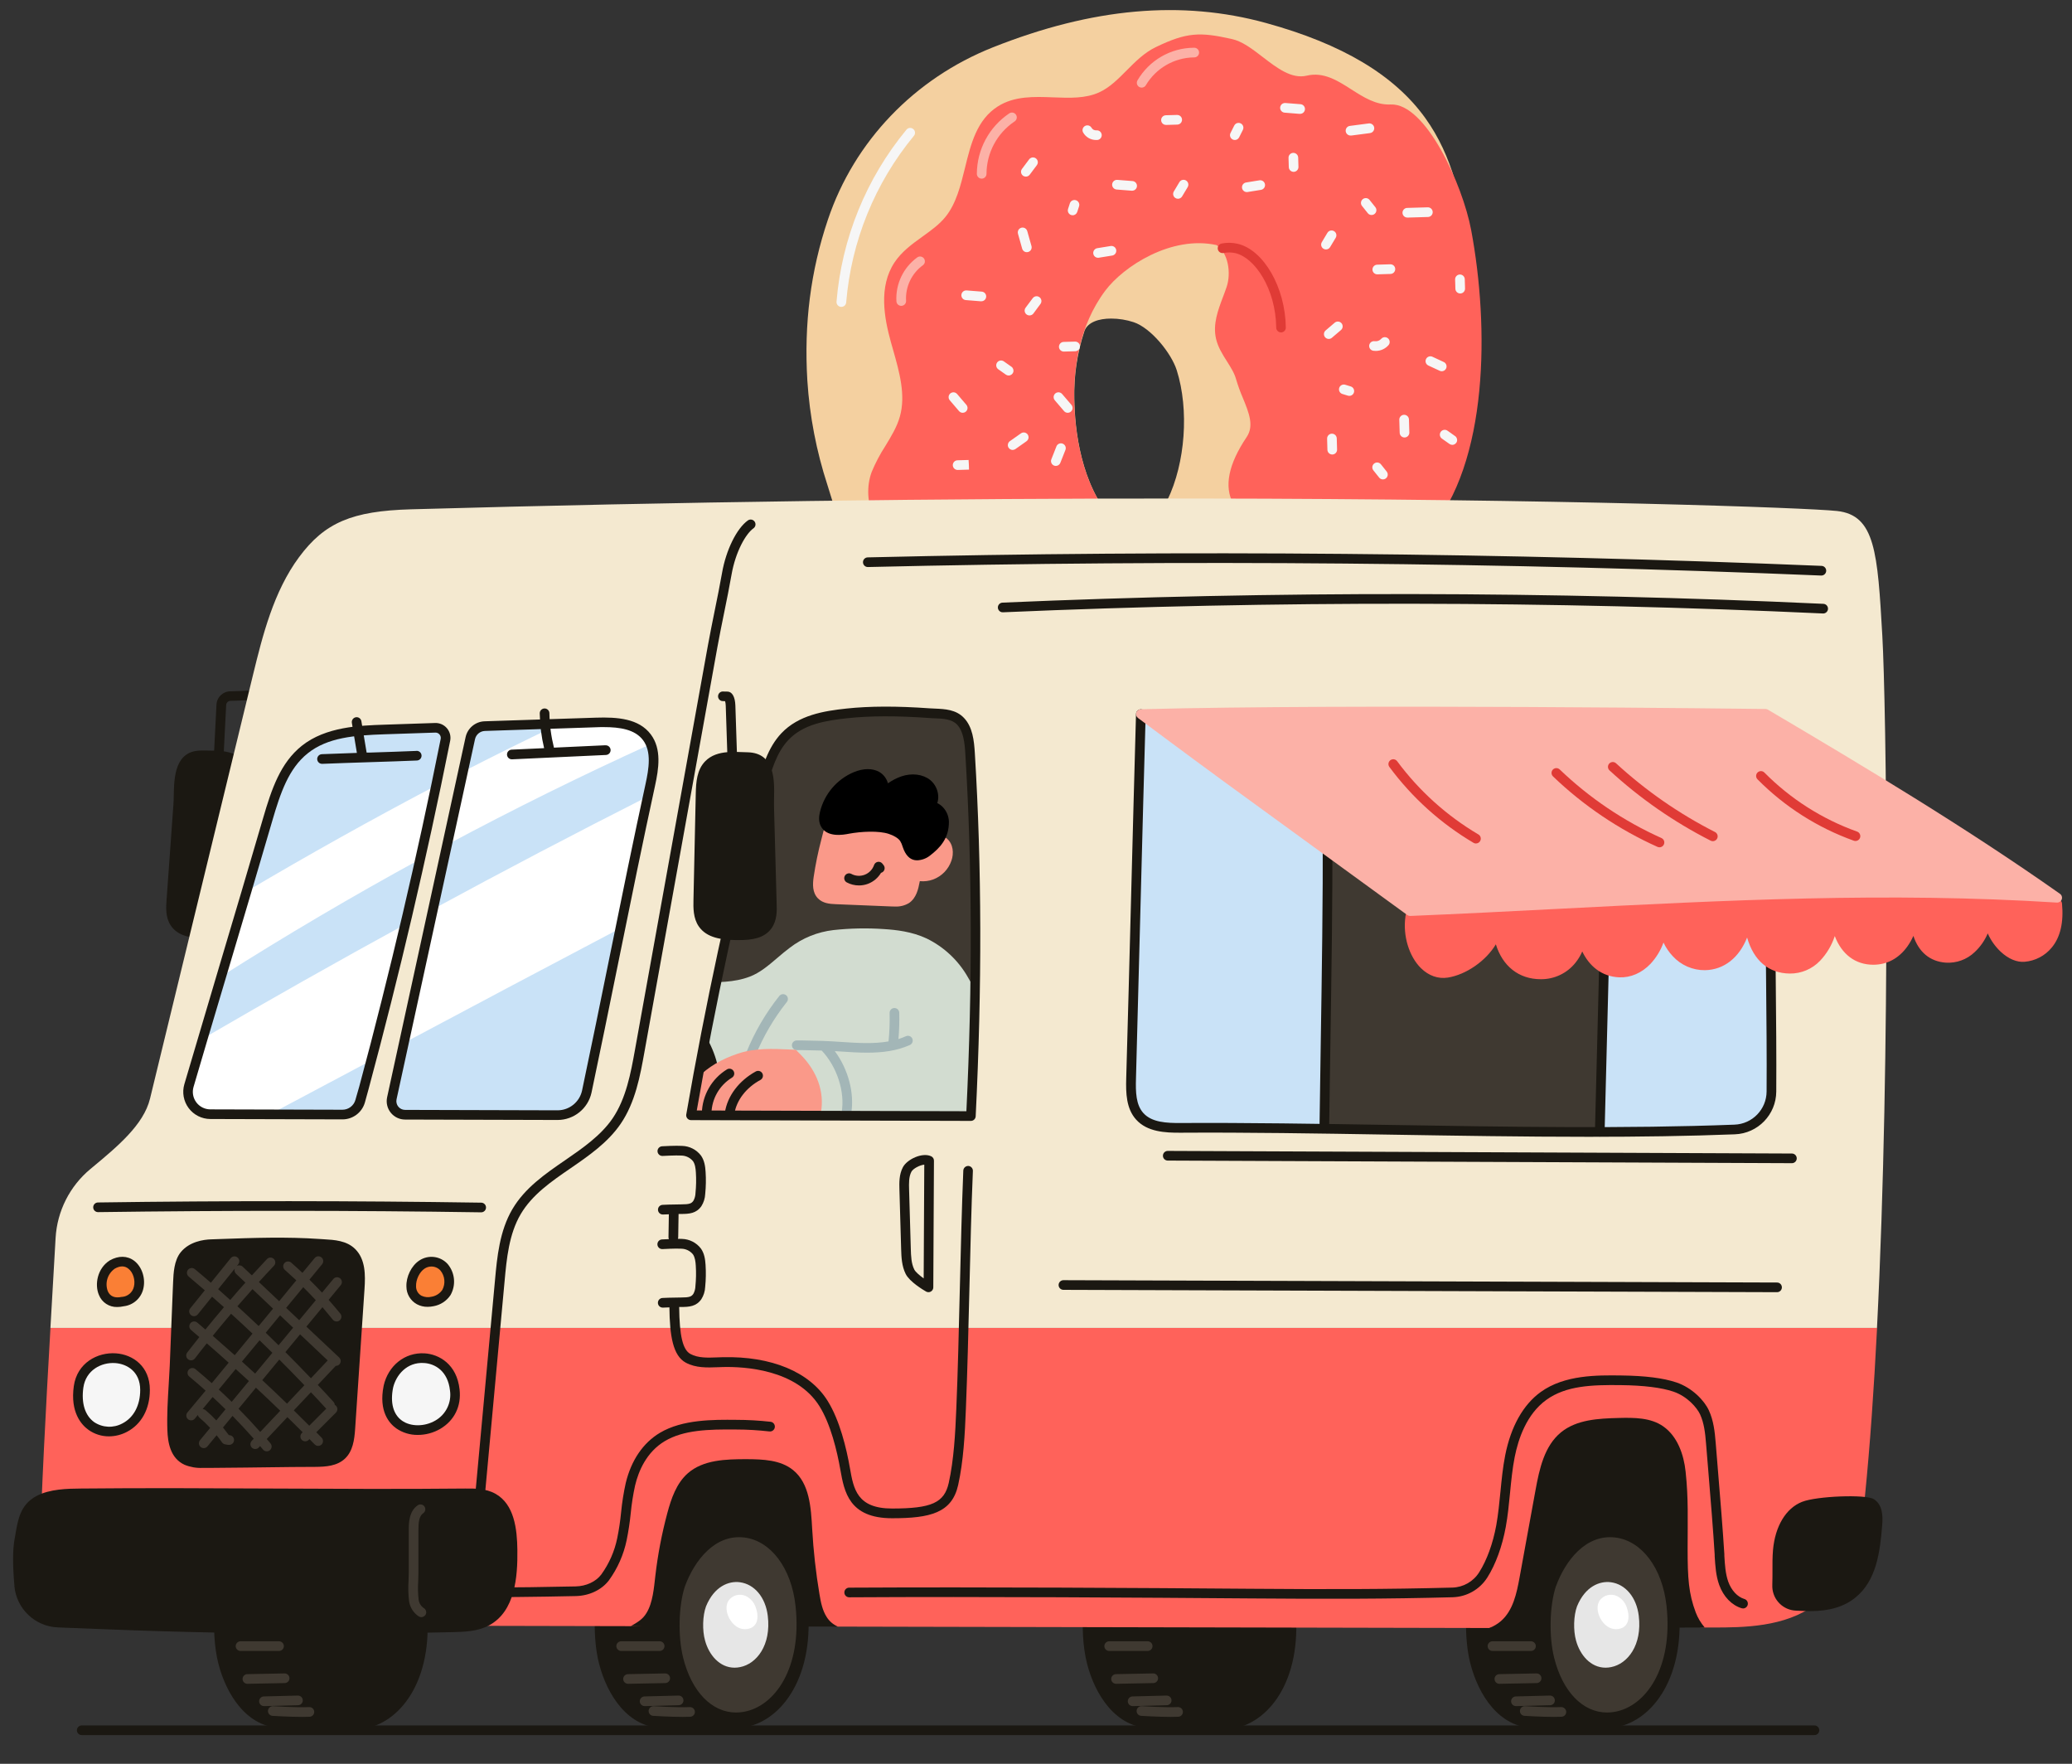 <svg viewBox="312 13.595 1072.5 912.81" fill="none" xmlns="http://www.w3.org/2000/svg" xmlns:xlink="http://www.w3.org/1999/xlink" xmlns:blush="http://design.blush" overflow="visible" width="1072.5px" height="912.81px"><rect x="312" y="13.595" width="1072.5" height="912.81" fill="#333333" stroke="none"/><g id="Master/Vehicles/Large Vehicle" blush:has-customizable-colors="true" blush:viewBox="0 -2.3421926910298225 1559.9999999999995 944.68438538206" blush:i="0"><g id="Large Vehicle" blush:component="Large Vehicle" blush:defaultValue="Campervan" blush:width="1560" blush:height="940" blush:i="0.0" blush:value="Food Van" transform="scale(1 1)" blush:viewBox="312 13.272425249169487 1068.6000000000001 905.6478405315614"><g id="Large Vehicle/Food Van" blush:viewBox="312 13.272425249169487 1068.6000000000001 905.6478405315614" blush:i="0.0.0"><g id="food van" blush:i="0.0.0.0"><g id="cars" blush:i="0.0.0.0.0"><path id="Path" d="M814.6 591.19C817.7 528.27 818.03 466.99 814.17 403.61C813.81 397.61 813.17 391.02 809.24 386.89C805.09 382.53 798.72 383.09 793.02 382.68C779.15 381.68 764.24 381.31 750.39 382.8C738.94 384.02 726.66 385.98 718.31 394.8C711.45 402.02 708.5 412.59 705.89 422.68C691.557 478.08 679.49 534.12 669.69 590.8L814.6 591.19Z" fill="#3F3931" blush:i="0.0.0.0.0.0"/><path id="Path_2" d="M828.43 560.66C826.852 553.794 824.926 547.011 822.66 540.34C820.303 533.169 817.154 526.283 813.27 519.81L813.08 519.47C808.146 510.721 800.669 503.68 791.64 499.28C784.01 495.7 775.76 494.8 769.42 494.41C760.755 493.815 752.054 493.989 743.42 494.93C735.209 495.87 727.408 499.022 720.85 504.05C718.59 505.72 716.43 507.57 714.33 509.36C709.72 513.3 705.33 517.03 700.11 519.02C691.9 522.14 683.18 522.02 673.94 521.86H670.58C668.06 521.86 662.99 521.72 662.99 521.72C661.948 521.694 661.002 522.321 660.62 523.29C660.231 524.253 660.478 525.355 661.24 526.06C663.7 528.34 665.12 534.49 664.07 538.31L662.68 542.16L663.68 543.16C664.331 543.812 664.57 544.77 664.3 545.65L662.15 552.65C661.393 556.716 658.718 560.165 654.97 561.91L671.22 565.78L673.35 590C673.468 591.288 674.546 592.276 675.84 592.28H828.24C829.58 592.276 830.681 591.22 830.74 589.88C831.114 580.084 830.338 570.277 828.43 560.66V560.66Z" fill="#D2DCD0" blush:i="0.0.0.0.0.1"/><path id="Path" d="M662.66 542.12L664.05 538.27C665.1 534.45 663.68 528.27 661.22 526.02C660.984 525.8 660.793 525.535 660.66 525.24C653.53 524.39 646.21 523.68 639 525.24C632.862 526.525 627.051 529.046 621.92 532.65C616.38 536.57 613.06 540.71 610.81 546.46C608.56 552.21 608.64 557.76 611.04 562.11C614.43 568.28 619.52 571.7 624.92 571.7C626.341 571.698 627.752 571.468 629.1 571.02C633.24 569.67 638.58 565.8 641.35 562.85C642.249 561.896 643.097 560.895 643.89 559.85C646.109 561.536 648.804 562.478 651.59 562.54C652.408 562.549 653.224 562.438 654.01 562.21C657.92 561.03 661.43 556.84 662.09 552.61L664.24 545.61C664.51 544.73 664.271 543.772 663.62 543.12L662.66 542.12Z" fill="#fa9989" blush:color="Skin-500" blush:i="0.0.0.0.0.2"/><path id="Path_3" d="M647.19 561.42C646.239 561.428 645.368 560.894 644.943 560.044C644.518 559.194 644.613 558.176 645.19 557.42C647.5 554.23 648.48 551.26 648.12 548.57C647.932 547.478 647.651 546.404 647.28 545.36C646.942 544.377 646.658 543.375 646.43 542.36C646.19 541.463 646.468 540.507 647.15 539.877C647.833 539.248 648.808 539.048 649.683 539.359C650.558 539.671 651.188 540.441 651.32 541.36C651.517 542.205 651.757 543.04 652.04 543.86C652.494 545.188 652.828 546.553 653.04 547.94C653.57 551.94 652.28 556.13 649.2 560.39C648.735 561.038 647.987 561.421 647.19 561.42V561.42Z" fill="#1B1812" blush:i="0.0.0.0.0.3"/><path id="Path_4" d="M672.44 548.27C672.125 548.273 671.813 548.215 671.52 548.1C670.241 547.59 669.611 546.144 670.11 544.86C672.11 539.86 672.21 530.61 669.47 525.68C669.036 524.9 669.051 523.947 669.51 523.181C669.969 522.414 670.802 521.951 671.695 521.966C672.588 521.98 673.406 522.47 673.84 523.25C677.51 529.84 677.18 540.55 674.77 546.68C674.395 547.64 673.47 548.271 672.44 548.27V548.27Z" fill="#A3B6B7" blush:i="0.0.0.0.0.4"/><path id="Path_5" d="M700.68 561.6C700.361 561.599 700.046 561.538 699.75 561.42C699.134 561.172 698.642 560.688 698.383 560.077C698.124 559.465 698.12 558.776 698.37 558.16C702.608 547.687 708.334 537.88 715.37 529.04C716.229 527.958 717.802 527.776 718.885 528.635C719.967 529.494 720.149 531.068 719.29 532.15C712.55 540.603 707.064 549.983 703 560C702.629 560.96 701.709 561.595 700.68 561.6V561.6Z" fill="#A3B6B7" blush:i="0.0.0.0.0.5"/><path id="Path" d="M802 447.46V447.46C800.203 446.128 798.069 445.324 795.84 445.14C794.9 445.02 793.95 444.95 792.99 444.91L793.08 444.47C793.53 442.18 794.46 437.41 791.3 434.34C789.48 432.58 787.07 432.17 784.94 431.92C773.8 430.575 762.539 430.575 751.4 431.92C748.28 432.32 744.74 433.09 742.21 435.8C739.45 438.8 738.45 442.8 737.57 446.37C737.44 446.91 737.31 447.44 737.17 447.95C735.478 454.348 734.143 460.834 733.17 467.38C732.61 471.23 732.44 475.57 735.44 478.59C737.9 481.06 741.29 481.4 744.54 481.53L773.15 482.7C773.8 482.7 774.5 482.75 775.24 482.75C777.772 482.881 780.287 482.262 782.47 480.97C786.39 478.38 787.37 473.38 787.95 470.39L788.11 469.61C790.481 469.849 792.876 469.541 795.11 468.71C799.503 467.033 802.927 463.496 804.46 459.05C805.8 455.32 805.51 450.32 802 447.46Z" fill="#fa9989" blush:color="Skin-500" blush:i="0.0.0.0.0.6"/><path id="Path_6" d="M756.61 471.83C754.387 471.835 752.197 471.285 750.24 470.23C749.065 469.552 748.646 468.061 749.294 466.87C749.943 465.679 751.423 465.222 752.63 465.84C754.771 467.006 757.316 467.171 759.589 466.291C761.863 465.41 763.633 463.574 764.43 461.27C764.727 460.403 765.478 459.769 766.383 459.62C767.288 459.472 768.201 459.833 768.76 460.56L769.38 461.35C769.787 461.874 769.97 462.538 769.887 463.197C769.805 463.855 769.464 464.453 768.94 464.86C768.669 465.069 768.36 465.222 768.03 465.31C766.505 467.876 764.169 469.86 761.39 470.95C759.865 471.536 758.244 471.835 756.61 471.83V471.83Z" fill="#1B1812" blush:i="0.0.0.0.0.7"/><path id="Shape" fill-rule="evenodd" clip-rule="evenodd" d="M676.92 549.26C679.813 553.896 681.959 558.958 683.28 564.26C684.457 569.558 684.891 574.993 684.57 580.41V581.87C684.633 583.518 684.492 585.167 684.15 586.78C683.436 589.634 682.458 592.416 681.23 595.09C679.079 600.119 675.979 604.685 672.1 608.54C666.72 613.75 658.55 615.54 651.55 615.54C649.791 615.542 648.033 615.425 646.29 615.19C634 613.48 624.15 603.75 619.13 588.03C614.11 572.31 615.75 555.96 623.4 545.31C632.99 531.87 651.31 528.2 664.99 536.87C665.54 537.2 666.03 537.55 666.54 537.92C670.689 541.007 674.212 544.855 676.92 549.26ZM646.14 598.16C653.71 601.47 661.34 599.68 664.71 593.68C668.47 587.06 670.32 576.51 668.92 569.66C667.74 564.06 666.08 559.78 663.74 556.59C660.389 551.9 655.023 549.065 649.26 548.94C647.515 548.932 645.782 549.23 644.14 549.82C636.14 552.73 630.5 562.76 631.14 573.16C631.79 584.16 638.14 594.65 646.14 598.16Z" fill="#1B1812" blush:i="0.0.0.0.0.8"/><path id="Path" d="M647 542.86C646.717 542.04 646.477 541.205 646.28 540.36C645.87 538.45 646.34 533.36 647.18 532.43C648.74 530.99 649.42 529.51 649.18 528C648.894 526.469 647.828 525.198 646.37 524.65C645.989 524.462 645.564 524.379 645.14 524.41C643.069 524.522 641.009 524.793 638.98 525.22C632.842 526.505 627.031 529.026 621.9 532.63C616.36 536.55 613.04 540.69 610.79 546.44C608.54 552.19 608.62 557.74 611.02 562.09C614.41 568.26 619.5 571.68 624.9 571.68C626.321 571.678 627.732 571.448 629.08 571C633.22 569.65 638.56 565.78 641.33 562.83C646.46 557.37 648.71 552.02 648.03 546.94C647.807 545.553 647.463 544.187 647 542.86V542.86Z" fill="#fa9989" blush:color="Skin-500" blush:i="0.0.0.0.0.9"/><path id="Path_7" d="M640.55 562.48C640.009 562.482 639.482 562.306 639.05 561.98C632.62 557.15 626.55 548.1 627.47 538.79C627.605 537.409 628.834 536.4 630.215 536.535C631.595 536.67 632.605 537.899 632.47 539.28C631.74 546.66 636.77 553.99 642.07 557.98C642.931 558.626 643.282 559.75 642.941 560.771C642.601 561.792 641.646 562.48 640.57 562.48H640.55Z" fill="#1B1812" blush:i="0.0.0.0.0.10"/><path id="Path_8" d="M631.36 569.74C630.945 569.738 630.537 569.635 630.17 569.44C623.17 565.63 618.86 556.52 618.24 549.44C618.16 548.547 618.562 547.679 619.295 547.163C620.029 546.646 620.982 546.561 621.795 546.938C622.609 547.315 623.16 548.097 623.24 548.99C623.73 554.56 627.17 562.06 632.58 564.99C633.59 565.535 634.099 566.697 633.815 567.809C633.531 568.92 632.527 569.696 631.38 569.69L631.36 569.74Z" fill="#1B1812" blush:i="0.0.0.0.0.11"/><path id="Path_9" d="M692.77 592.32C686.21 581.4 675.03 573.39 661.3 569.76C651.2 567.09 640.78 567.14 630.71 567.18C628.71 567.18 626.78 567.18 624.82 567.18C578.21 566.93 552.07 567.51 551.82 567.52C550.469 567.558 549.39 568.659 549.38 570.01L549.29 594.23C549.285 594.896 549.546 595.536 550.016 596.007C550.486 596.479 551.125 596.743 551.79 596.74V596.74L690.64 596.1C691.541 596.094 692.369 595.605 692.81 594.82C693.249 594.041 693.233 593.085 692.77 592.32V592.32Z" fill="#1B1812" blush:i="0.0.0.0.0.12"/><path id="Path_10" d="M784.23 551.11C783.959 550.506 783.459 550.034 782.84 549.8C782.221 549.565 781.533 549.587 780.93 549.86C779.668 550.428 778.372 550.919 777.05 551.33C777.445 546.798 777.585 542.248 777.47 537.7C777.431 536.319 776.281 535.231 774.9 535.27C773.519 535.309 772.431 536.459 772.47 537.84C772.602 542.75 772.418 547.664 771.92 552.55C764.09 553.92 755.59 553.37 747.28 552.81C744.08 552.6 740.77 552.38 737.57 552.28C734.91 552.2 730.57 552.12 727.2 552.05H724.46H724.41C723.029 552.05 721.91 553.169 721.91 554.55C721.91 555.931 723.029 557.05 724.41 557.05H727.16C730.5 557.11 734.66 557.19 737.32 557.28C745.26 565.64 749.5 578.76 747.64 589.28C747.403 590.631 748.293 591.922 749.64 592.18C749.786 592.194 749.934 592.194 750.08 592.18C751.291 592.18 752.327 591.312 752.54 590.12C754.43 579.45 751.08 566.96 744.1 557.58L746.98 557.76C751.58 558.07 756.24 558.38 760.85 558.38C768.52 558.38 776.07 557.52 783.02 554.38C784.242 553.798 784.779 552.348 784.23 551.11Z" fill="#A3B6B7" blush:i="0.0.0.0.0.13"/><path id="Path" d="M736.94 589.29C738.8 578.72 735.03 568.06 726.33 559.29L723.93 556.88L721.01 556.75C712.01 556.34 702.74 555.91 693.86 558.9C676.68 564.66 666.22 575.51 664.41 589.44C664.302 590.163 664.522 590.897 665.01 591.44C665.485 591.981 666.17 592.291 666.89 592.29H739.41C738.67 592.292 737.968 591.967 737.491 591.402C737.015 590.836 736.813 590.089 736.94 589.36V589.29Z" fill="#fa9989" blush:color="Skin-500" blush:i="0.0.0.0.0.14"/><path id="Path_11" d="M677.76 592.22V592.22C677.095 592.212 676.461 591.94 675.997 591.463C675.534 590.986 675.279 590.345 675.29 589.68C675.499 580.395 680.411 571.852 688.33 567C689.525 566.321 691.043 566.733 691.731 567.923C692.418 569.113 692.015 570.635 690.83 571.33C684.407 575.271 680.425 582.206 680.26 589.74C680.249 591.113 679.133 592.22 677.76 592.22Z" fill="#1B1812" blush:i="0.0.0.0.0.15"/><path id="Path_12" d="M689.69 592.22C689.567 592.23 689.443 592.23 689.32 592.22C688.664 592.126 688.073 591.775 687.677 591.244C687.281 590.712 687.113 590.045 687.21 589.39C688.47 580.85 694.47 572.89 703.21 568.1C704.422 567.437 705.942 567.883 706.605 569.095C707.268 570.307 706.822 571.827 705.61 572.49C698.18 576.49 693.14 583.12 692.11 590.11C691.921 591.307 690.901 592.196 689.69 592.22Z" fill="#1B1812" blush:i="0.0.0.0.0.16"/><path id="Shape_2" fill-rule="evenodd" clip-rule="evenodd" d="M1049.72 74.65C1064.08 94.6 1068.58 117.59 1072.26 141.36C1078.73 183 1070.59 238.6 1052.9 273.58C1046.85 285.57 1034.21 290.83 1021.99 295.91C1021.71 296.027 1021.43 296.144 1021.15 296.262C1018.25 297.47 1015.28 298.708 1012.55 300.02C1001.31 305.35 988.45 306.35 977.1 307.23C951.711 309.215 927.732 311.235 904.531 313.189L900.48 313.53L896.776 313.842C873.467 315.806 849.365 317.836 823.83 319.83L823.554 319.852C818.091 320.275 812.475 320.71 806.83 320.71C803.028 320.733 799.23 320.495 795.46 320C788.175 318.888 781.057 316.873 774.27 314C764.1 309.89 756.94 304.15 752.27 296.25C747.6 288.35 744.86 279.42 742.21 270.77C741.57 268.67 740.93 266.59 740.27 264.53C734.573 247.064 731.089 228.953 729.9 210.62C728.11 181.11 731.57 153.82 740.57 127.17C754.2 86.7 785.3 54.24 825.9 38.11C877.45 17.63 923.71 13.5 967.32 25.5C1006.72 36.34 1033.72 52.42 1049.72 74.65ZM887.17 178.46C880.87 178.46 875.05 180.24 873.34 184.88C869.568 196.211 867.792 208.111 868.09 220.05C868.33 235.68 871.26 264.21 888.26 283.05C890.96 281.49 895.32 280.16 901.32 278.41C901.481 278.362 901.645 278.313 901.814 278.263C906.832 276.769 915.36 274.229 916.25 272.41C925.56 253.25 927.56 225.68 921.12 205.25C918.33 196.41 907.79 183.33 898.79 180.33C895.039 179.102 891.118 178.471 887.17 178.46Z" fill="#F4D0A0" blush:i="0.0.0.0.0.17"/><path id="Path_13" d="M1073.5 132.66C1069.12 109.26 1049.99 66.8 1031.78 67.66C1024.18 68.01 1017.78 63.88 1011.48 59.87C1004.41 55.34 997.1 50.66 988.39 52.75C980.56 54.62 972.95 48.75 965.59 43.09C960.17 38.92 955.05 34.98 949.59 33.78C933.1 30.11 926.36 30.22 910.3 37.96C904.3 40.84 899.66 45.53 895.15 50.07C890.64 54.61 886.33 58.94 880.91 61.41C873.83 64.62 865.73 64.31 857.16 63.98C847.3 63.6 837.11 63.21 828.5 68.66C817.58 75.58 814.5 88.22 811.5 100.45C809.26 109.56 806.94 118.98 801.41 125.81C798.18 129.81 793.96 132.81 789.5 136.03C784.21 139.83 778.75 143.76 775 149.42C766.69 161.99 769.66 178.1 773.17 190.74C773.52 191.98 773.87 193.22 774.23 194.47C777.52 206.06 780.92 218.04 777.8 229.14C776.29 234.52 773.37 239.31 770.28 244.39C767.517 248.641 765.151 253.137 763.21 257.82C760.47 265.07 760.89 274.15 764.21 280.41C766.055 284.207 769.492 286.988 773.59 288C773.767 288.04 773.948 288.06 774.13 288.06L887.83 288.79V288.79C888.833 288.788 889.738 288.187 890.128 287.263C890.518 286.339 890.318 285.271 889.62 284.55C871.39 265.76 868.25 236.06 868 220.04C867.77 204.61 870.36 182.38 884.09 164.04C893.53 151.45 918.29 135.32 941.67 140.42C947.74 144.34 949.34 154.84 946.95 162.01C946.38 163.72 945.71 165.5 945.06 167.22C942.44 174.16 939.72 181.34 941.43 188.87C942.43 193.25 944.77 196.94 947.04 200.52C949.04 203.68 950.95 206.67 951.85 209.97C952.813 213.213 953.968 216.395 955.31 219.5C958.48 227.23 961.22 233.91 957.31 239.76C947.81 253.85 945.48 265.5 950.4 274.37L953.63 287.09C953.908 288.191 954.895 288.964 956.03 288.97L1049.61 289.83V289.83C1050.33 289.827 1051.02 289.514 1051.5 288.97C1082.67 253.2 1082.82 182.41 1073.5 132.66Z" fill="#FF625A" blush:i="0.0.0.0.0.18"/><path id="Path_14" d="M836.17 246.45C835.081 246.453 834.115 245.749 833.784 244.711C833.452 243.673 833.831 242.54 834.72 241.91L840.39 237.91C841.116 237.358 842.085 237.244 842.918 237.614C843.752 237.984 844.318 238.779 844.396 239.687C844.473 240.596 844.049 241.475 843.29 241.98L837.62 245.98C837.197 246.283 836.69 246.447 836.17 246.45V246.45Z" fill="#F6F6F6" blush:i="0.0.0.0.0.19"/><path id="Path_15" d="M834.1 207.93C833.585 207.935 833.081 207.778 832.66 207.48L828.72 204.7C827.591 203.905 827.32 202.345 828.115 201.215C828.91 200.086 830.471 199.815 831.6 200.61L835.54 203.39C836.428 204.019 836.807 205.149 836.478 206.186C836.149 207.223 835.188 207.928 834.1 207.93V207.93Z" fill="#F6F6F6" blush:i="0.0.0.0.0.20"/><path id="Path_16" d="M1063.73 243.82C1063.21 243.82 1062.71 243.659 1062.29 243.36L1058.35 240.58C1057.22 239.782 1056.95 238.22 1057.75 237.09C1058.55 235.961 1060.11 235.692 1061.24 236.49L1065.17 239.27C1066.07 239.896 1066.45 241.032 1066.12 242.075C1065.79 243.117 1064.82 243.824 1063.73 243.82V243.82Z" fill="#F6F6F6" blush:i="0.0.0.0.0.21"/><path id="Path_17" d="M844.86 176.84C843.913 176.84 843.047 176.305 842.624 175.458C842.2 174.612 842.292 173.598 842.86 172.84L846.56 167.9C847.096 167.186 847.972 166.812 848.859 166.918C849.746 167.025 850.508 167.597 850.859 168.418C851.21 169.24 851.096 170.186 850.56 170.9L846.86 175.9C846.375 176.507 845.636 176.855 844.86 176.84Z" fill="#F6F6F6" blush:i="0.0.0.0.0.22"/><path id="Path_18" d="M843 105C842.46 104.997 841.934 104.821 841.5 104.5C840.97 104.102 840.619 103.51 840.525 102.854C840.431 102.197 840.602 101.531 841 101L844.7 96.06C845.236 95.346 846.112 94.971 846.999 95.078C847.886 95.185 848.648 95.757 848.999 96.578C849.35 97.399 849.236 98.346 848.7 99.06L845 104C844.528 104.63 843.787 105 843 105V105Z" fill="#F6F6F6" blush:i="0.0.0.0.0.23"/><path id="Path_19" d="M843.5 144.11C842.378 144.108 841.394 143.361 841.09 142.28L838.94 134.63C838.656 133.758 838.873 132.8 839.505 132.135C840.137 131.47 841.083 131.205 841.969 131.444C842.854 131.683 843.538 132.388 843.75 133.28L845.91 140.93C846.281 142.259 845.507 143.637 844.18 144.01C843.959 144.077 843.73 144.111 843.5 144.11V144.11Z" fill="#F6F6F6" blush:i="0.0.0.0.0.24"/><path id="Path_20" d="M880.57 147C879.677 147.07 878.814 146.658 878.307 145.919C877.8 145.18 877.726 144.227 878.112 143.419C878.498 142.611 879.287 142.07 880.18 142L886.91 140.91C888.274 140.692 889.557 141.621 889.775 142.985C889.993 144.349 889.064 145.632 887.7 145.85L881 146.93C880.86 146.971 880.715 146.995 880.57 147V147Z" fill="#F6F6F6" blush:i="0.0.0.0.0.25"/><path id="Path_21" d="M957.57 113C956.677 113.07 955.814 112.658 955.307 111.919C954.8 111.18 954.726 110.227 955.112 109.419C955.498 108.611 956.287 108.07 957.18 108L963.91 106.91C965.274 106.692 966.557 107.621 966.775 108.985C966.993 110.349 966.064 111.632 964.7 111.85L958 112.93C957.86 112.971 957.715 112.995 957.57 113Z" fill="#F6F6F6" blush:i="0.0.0.0.0.26"/><path id="Path_22" d="M862.67 195.54C861.289 195.559 860.154 194.456 860.135 193.075C860.116 191.694 861.219 190.559 862.6 190.54L868.38 190.38C869.052 190.339 869.712 190.574 870.206 191.031C870.701 191.488 870.988 192.127 871 192.8C871.019 193.463 870.773 194.107 870.318 194.589C869.862 195.071 869.233 195.352 868.57 195.37L862.79 195.54H862.67Z" fill="#F6F6F6" blush:i="0.0.0.0.0.27"/><path id="Path_23" d="M807.72 256.8C806.339 256.819 805.204 255.716 805.185 254.335C805.165 252.954 806.269 251.819 807.65 251.8L813.35 251.64L813.5 254.13L813.58 256.63L807.79 256.8H807.72Z" fill="#F6F6F6" blush:i="0.0.0.0.0.28"/><path id="Path_24" d="M915.56 78.24C914.179 78.259 913.044 77.156 913.025 75.775C913.006 74.394 914.109 73.259 915.49 73.24L921.27 73.08C922.163 73.055 923.002 73.508 923.47 74.269C923.938 75.031 923.965 75.984 923.54 76.769C923.115 77.555 922.303 78.055 921.41 78.08L915.63 78.25L915.56 78.24Z" fill="#F6F6F6" blush:i="0.0.0.0.0.29"/><path id="Path_25" d="M858.51 254.72C858.198 254.719 857.889 254.658 857.6 254.54C856.982 254.3 856.485 253.822 856.221 253.214C855.956 252.606 855.945 251.917 856.19 251.3L858.88 244.47C859.443 243.271 860.841 242.716 862.074 243.202C863.306 243.689 863.948 245.05 863.54 246.31L860.84 253.14C860.459 254.094 859.537 254.72 858.51 254.72V254.72Z" fill="#F6F6F6" blush:i="0.0.0.0.0.30"/><path id="Path_26" d="M864.66 227.22C863.932 227.224 863.24 226.906 862.77 226.35L858 220.78C857.398 220.106 857.207 219.159 857.501 218.304C857.794 217.449 858.527 216.819 859.416 216.656C860.305 216.494 861.213 216.824 861.79 217.52L866.57 223.1C867.21 223.84 867.358 224.885 866.949 225.773C866.539 226.661 865.648 227.227 864.67 227.22H864.66Z" fill="#F6F6F6" blush:i="0.0.0.0.0.31"/><path id="Path_27" d="M810.31 227.22C809.58 227.222 808.886 226.904 808.41 226.35L803.64 220.78C803.038 220.106 802.847 219.159 803.141 218.304C803.435 217.449 804.167 216.819 805.056 216.656C805.945 216.494 806.853 216.824 807.43 217.52L812.21 223.1C812.85 223.84 812.999 224.885 812.589 225.773C812.179 226.661 811.288 227.227 810.31 227.22V227.22Z" fill="#F6F6F6" blush:i="0.0.0.0.0.32"/><path id="Path_28" d="M879.28 86.05C876.485 86.035 873.919 84.503 872.58 82.05C871.998 80.838 872.478 79.383 873.668 78.756C874.857 78.129 876.329 78.555 877 79.72C877.507 80.609 878.48 81.127 879.5 81.05C880.393 80.956 881.269 81.345 881.798 82.071C882.326 82.797 882.427 83.75 882.063 84.571C881.698 85.392 880.923 85.956 880.03 86.05C879.78 86 879.53 86.05 879.28 86.05Z" fill="#F6F6F6" blush:i="0.0.0.0.0.33"/><path id="Path_29" d="M921.73 116.46C921.278 116.464 920.834 116.339 920.45 116.1C919.88 115.763 919.468 115.212 919.306 114.57C919.145 113.927 919.247 113.247 919.59 112.68L922.47 107.86C923.18 106.676 924.715 106.291 925.9 107C927.085 107.71 927.47 109.246 926.76 110.43L923.88 115.24C923.43 115.999 922.612 116.463 921.73 116.46V116.46Z" fill="#F6F6F6" blush:i="0.0.0.0.0.34"/><path id="Path_30" d="M998.34 142.69C997.888 142.693 997.445 142.568 997.06 142.33C996.492 141.991 996.082 141.44 995.92 140.799C995.759 140.157 995.86 139.477 996.2 138.91L999.09 134.08C999.803 132.895 1001.34 132.513 1002.53 133.225C1003.71 133.938 1004.09 135.475 1003.38 136.66L1000.49 141.47C1000.04 142.229 999.222 142.693 998.34 142.69V142.69Z" fill="#F6F6F6" blush:i="0.0.0.0.0.35"/><path id="Path_31" d="M897.91 112.29H897.71L889.97 111.68C888.589 111.572 887.557 110.366 887.665 108.985C887.773 107.604 888.979 106.572 890.36 106.68L898.11 107.29C899.491 107.345 900.565 108.509 900.51 109.89C900.455 111.271 899.291 112.345 897.91 112.29V112.29Z" fill="#F6F6F6" blush:i="0.0.0.0.0.36"/><path id="Path_32" d="M819.87 169.52H819.67L811.93 168.9C810.549 168.793 809.517 167.586 809.625 166.205C809.733 164.825 810.939 163.793 812.32 163.9L820.07 164.51C821.451 164.566 822.525 165.73 822.47 167.11C822.415 168.491 821.251 169.566 819.87 169.51V169.52Z" fill="#F6F6F6" blush:i="0.0.0.0.0.37"/><path id="Path_33" d="M984.87 72.52H984.67L976.93 71.9C976.037 71.831 975.248 71.29 974.862 70.481C974.476 69.673 974.55 68.72 975.057 67.981C975.564 67.243 976.427 66.831 977.32 66.9L985.07 67.51C986.451 67.565 987.525 68.73 987.47 70.11C987.415 71.491 986.251 72.565 984.87 72.51V72.52Z" fill="#F6F6F6" blush:i="0.0.0.0.0.38"/><path id="Path_34" d="M951.16 86.05C950.771 86.048 950.388 85.955 950.04 85.78C949.447 85.484 948.997 84.965 948.789 84.336C948.581 83.707 948.631 83.022 948.93 82.43L950.86 78.58C951.256 77.775 952.054 77.243 952.95 77.188C953.846 77.133 954.703 77.562 955.195 78.313C955.687 79.064 955.738 80.021 955.33 80.82L953.4 84.67C952.973 85.516 952.107 86.05 951.16 86.05V86.05Z" fill="#F6F6F6" blush:i="0.0.0.0.0.39"/><path id="Path_35" d="M981.6 102.53C980.248 102.526 979.143 101.451 979.1 100.1L978.96 95.28C978.938 94.618 979.182 93.975 979.636 93.493C980.09 93.01 980.718 92.729 981.38 92.71H981.46C982.814 92.71 983.922 93.787 983.96 95.14L984.1 99.96C984.133 101.339 983.048 102.487 981.67 102.53H981.6Z" fill="#F6F6F6" blush:i="0.0.0.0.0.40"/><path id="Path_36" d="M1067.83 165.48C1066.48 165.481 1065.37 164.403 1065.33 163.05L1065.19 158.24C1065.17 157.575 1065.41 156.929 1065.87 156.445C1066.32 155.961 1066.95 155.678 1067.62 155.66H1067.69C1069.04 155.66 1070.15 156.737 1070.19 158.09L1070.33 162.91C1070.35 163.573 1070.1 164.217 1069.65 164.699C1069.19 165.181 1068.56 165.462 1067.9 165.48H1067.83Z" fill="#F6F6F6" blush:i="0.0.0.0.0.41"/><path id="Path_37" d="M1011.21 83.731C1009.83 83.819 1008.64 82.771 1008.55 81.391C1008.46 80.01 1009.51 78.819 1010.89 78.731L1020.49 77.471C1021.38 77.353 1022.27 77.72 1022.82 78.435C1023.37 79.149 1023.49 80.102 1023.15 80.935C1022.81 81.767 1022.04 82.353 1021.15 82.471L1011.54 83.731H1011.21Z" fill="#F6F6F6" blush:i="0.0.0.0.0.42"/><path id="Path_38" d="M1022 124.87C1021.23 124.887 1020.49 124.543 1020 123.94L1017 120.18C1016.14 119.103 1016.31 117.53 1017.39 116.665C1018.46 115.801 1020.04 115.973 1020.9 117.05L1023.9 120.81C1024.51 121.567 1024.62 122.606 1024.19 123.475C1023.76 124.345 1022.87 124.888 1021.9 124.87H1022Z" fill="#F6F6F6" blush:i="0.0.0.0.0.43"/><path id="Path_39" d="M1027.83 261.7C1027.07 261.702 1026.36 261.36 1025.88 260.77L1022.88 257.01C1022.02 255.933 1022.19 254.36 1023.27 253.495C1024.34 252.631 1025.92 252.803 1026.78 253.88L1029.78 257.64C1030.38 258.397 1030.5 259.436 1030.07 260.305C1029.64 261.175 1028.75 261.718 1027.78 261.7H1027.83Z" fill="#F6F6F6" blush:i="0.0.0.0.0.44"/><path id="Path_40" d="M999.79 189C999.059 189.006 998.364 188.687 997.89 188.13C997.458 187.625 997.245 186.969 997.297 186.307C997.35 185.645 997.664 185.031 998.17 184.6L1002.86 180.6C1003.91 179.703 1005.49 179.826 1006.39 180.875C1007.28 181.925 1007.16 183.503 1006.11 184.4L1001.41 188.4C1000.96 188.789 1000.38 189.002 999.79 189Z" fill="#F6F6F6" blush:i="0.0.0.0.0.45"/><path id="Path_41" d="M1010.43 218.47C1010.18 218.468 1009.94 218.431 1009.7 218.36L1006.78 217.47C1005.5 217.038 1004.79 215.665 1005.19 214.37C1005.58 213.076 1006.94 212.331 1008.24 212.69L1011.16 213.58C1012.34 213.943 1013.08 215.116 1012.9 216.339C1012.72 217.562 1011.67 218.468 1010.43 218.47V218.47Z" fill="#F6F6F6" blush:i="0.0.0.0.0.46"/><path id="Path_42" d="M1024.11 195.21C1023.67 195.212 1023.23 195.179 1022.8 195.11C1021.92 194.969 1021.18 194.368 1020.86 193.533C1020.54 192.699 1020.69 191.757 1021.25 191.063C1021.82 190.37 1022.71 190.029 1023.59 190.17C1024.85 190.347 1026.12 189.877 1026.96 188.92C1027.86 187.916 1029.39 187.806 1030.43 188.672C1031.46 189.539 1031.62 191.069 1030.79 192.13C1029.12 194.083 1026.68 195.208 1024.11 195.21V195.21Z" fill="#F6F6F6" blush:i="0.0.0.0.0.47"/><path id="Path_43" d="M1024.94 155.57C1023.56 155.59 1022.42 154.486 1022.41 153.105C1022.39 151.724 1023.49 150.59 1024.87 150.57L1031.62 150.37C1032.29 150.343 1032.93 150.586 1033.42 151.043C1033.9 151.501 1034.18 152.134 1034.19 152.8C1034.21 153.463 1033.96 154.107 1033.51 154.589C1033.05 155.071 1032.42 155.352 1031.76 155.37L1025.02 155.57H1024.94Z" fill="#F6F6F6" blush:i="0.0.0.0.0.48"/><path id="Path_44" d="M1040.49 126.19C1039.11 126.209 1037.97 125.106 1037.95 123.725C1037.94 122.344 1039.04 121.209 1040.42 121.19L1051.02 120.89C1052.4 120.851 1053.55 121.939 1053.59 123.32C1053.63 124.701 1052.54 125.851 1051.16 125.89L1040.56 126.2L1040.49 126.19Z" fill="#F6F6F6" blush:i="0.0.0.0.0.49"/><path id="Path_45" d="M1058.21 205.72C1057.86 205.711 1057.52 205.629 1057.21 205.48L1051.34 202.76C1050.09 202.177 1049.54 200.689 1050.12 199.435C1050.71 198.181 1052.2 197.637 1053.45 198.22L1059.31 200.95C1060.37 201.438 1060.95 202.593 1060.71 203.734C1060.47 204.874 1059.48 205.698 1058.31 205.72H1058.21Z" fill="#F6F6F6" blush:i="0.0.0.0.0.50"/><path id="Path_46" d="M1039 240C1037.65 240.001 1036.54 238.924 1036.5 237.57L1036.3 230.83C1036.28 230.167 1036.53 229.524 1036.98 229.042C1037.44 228.56 1038.07 228.279 1038.73 228.26H1038.8C1040.15 228.26 1041.26 229.331 1041.3 230.68L1041.5 237.43C1041.52 238.105 1041.26 238.759 1040.79 239.243C1040.32 239.728 1039.68 240.001 1039 240Z" fill="#F6F6F6" blush:i="0.0.0.0.0.51"/><path id="Path_47" d="M1001.59 248.81C1000.24 248.806 999.133 247.731 999.09 246.38L998.93 240.6C998.905 239.707 999.358 238.868 1000.12 238.4C1000.88 237.932 1001.83 237.905 1002.62 238.33C1003.41 238.755 1003.9 239.567 1003.93 240.46L1004.09 246.24C1004.11 246.902 1003.87 247.546 1003.41 248.028C1002.96 248.511 1002.33 248.792 1001.67 248.81H1001.59Z" fill="#F6F6F6" blush:i="0.0.0.0.0.52"/><path id="Path_48" d="M867.22 125C866.959 124.999 866.699 124.958 866.45 124.88C865.139 124.451 864.42 123.044 864.84 121.73L865.78 118.83C866.205 117.516 867.616 116.795 868.93 117.22C870.245 117.646 870.965 119.056 870.54 120.37L869.6 123.27C869.269 124.304 868.306 125.004 867.22 125V125Z" fill="#F6F6F6" blush:i="0.0.0.0.0.53"/><path id="Path_49" d="M975.09 185.63C973.723 185.625 972.612 184.527 972.59 183.16C972.34 162.97 961.47 146.93 951.46 144.61C949.439 144.149 947.343 144.121 945.31 144.53C943.957 144.807 942.636 143.933 942.36 142.58C942.084 141.227 942.957 139.907 944.31 139.63C947.037 139.081 949.849 139.119 952.56 139.74C966.09 142.87 977.31 162.32 977.56 183.1C977.571 183.763 977.317 184.402 976.856 184.876C976.394 185.351 975.762 185.623 975.1 185.63H975.09Z" fill="#E03B36" blush:i="0.0.0.0.0.54"/><path id="Path_50" d="M747.49 172.41H747.28C746.619 172.357 746.006 172.042 745.578 171.535C745.15 171.028 744.942 170.371 745 169.71C747.69 137.044 760.32 105.984 781.19 80.71C782.065 79.642 783.641 79.485 784.71 80.36C785.778 81.236 785.935 82.812 785.06 83.88C764.846 108.371 752.611 138.462 750 170.11C749.895 171.416 748.8 172.42 747.49 172.41V172.41Z" fill="#F6F6F6" blush:i="0.0.0.0.0.55"/><path id="Path_51" d="M820.13 106.05C818.757 106.051 817.641 104.943 817.63 103.57C817.693 90.989 823.99 79.257 834.44 72.251C835.597 71.497 837.146 71.823 837.9 72.981C838.654 74.138 838.327 75.687 837.17 76.441C828.129 82.499 822.682 92.647 822.63 103.53C822.635 104.194 822.377 104.832 821.912 105.304C821.447 105.777 820.813 106.045 820.15 106.05H820.13Z" fill="#FCB1A7" blush:i="0.0.0.0.0.56"/><path id="Path_52" d="M778.49 171.89C777.177 171.888 776.089 170.87 776 169.56C775.484 160.593 779.588 151.985 786.88 146.74C788.009 146.01 789.513 146.303 790.285 147.403C791.057 148.504 790.821 150.018 789.75 150.83C783.886 155.065 780.587 161.999 781 169.22C781.092 170.595 780.054 171.784 778.68 171.88L778.49 171.89Z" fill="#FCB1A7" blush:i="0.0.0.0.0.57"/><path id="Path_53" d="M902.93 58.94C902.494 58.943 902.066 58.829 901.69 58.61C900.495 57.922 900.084 56.396 900.77 55.2C906.831 44.82 917.91 38.399 929.93 38.3H930.16C931.541 38.3 932.66 39.42 932.66 40.8C932.66 42.181 931.541 43.3 930.16 43.3H929.96C919.745 43.456 910.342 48.899 905.12 57.68C904.673 58.467 903.835 58.949 902.93 58.94V58.94Z" fill="#FCB1A7" blush:i="0.0.0.0.0.58"/><path id="Path_54" d="M445.23 370.77C445.06 370.77 444.8 370.77 442.74 370.89C439.6 371.06 433.85 371.36 431.84 371.36H431.48C427.591 371.271 424.321 374.259 424.06 378.14L422.84 402.08C421.56 402.08 420.3 402.03 419.1 402.02H416.7C402.43 401.67 402.13 415.9 401.93 425.28C401.93 427.09 401.85 428.79 401.74 430.28L398.22 479.28C397.94 483.09 397.57 488.28 400.34 492.5C404.1 498.19 411.2 499.14 418.34 499.31H420.43C427.29 499.31 433.93 498.31 437.91 493.13C441.11 488.97 441.23 483.47 441.32 479.46L442.57 424.46C442.71 418.4 442.51 412.1 438.43 407.55C435.61 404.38 431.8 403.02 427.85 402.42L429.08 378.3C429.231 377.095 430.298 376.217 431.51 376.3V376.3C433.29 376.3 438.38 376.07 443 375.83L445.16 375.71V375.71C446.541 375.71 447.66 374.591 447.66 373.21C447.66 371.83 446.541 370.71 445.16 370.71L445.23 370.77Z" fill="#1B1812" blush:i="0.0.0.0.0.59"/><path id="Path_55" d="M1145.08 801.23C1143.9 801.23 1116.08 800.86 1107.3 801.13C1100.64 801.33 1084.07 804.66 1074.14 831.13C1070.2 842.82 1069.74 861.46 1073.07 874.48C1077.23 890.76 1088.07 907.84 1106.17 907.84H1107.46C1126.07 907.02 1144.75 907.84 1144.93 907.84C1145.61 907.875 1146.28 907.625 1146.77 907.15C1147.26 906.678 1147.54 906.024 1147.54 905.34V803.73C1147.55 802.363 1146.45 801.247 1145.08 801.23Z" fill="#1B1812" blush:i="0.0.0.0.0.60"/><path id="Path_56" d="M1116.41 902.13C1109.64 902.13 1101.49 901.61 1101.08 901.58C1099.7 901.492 1098.65 900.301 1098.74 898.92C1098.83 897.54 1100.02 896.492 1101.4 896.58C1101.52 896.58 1113.34 897.34 1120.09 897.05C1121.46 897.01 1122.62 898.069 1122.7 899.44C1122.73 900.104 1122.49 900.751 1122.05 901.241C1121.6 901.731 1120.97 902.022 1120.31 902.05C1119.12 902.11 1117.79 902.13 1116.41 902.13Z" fill="#3F3931" blush:i="0.0.0.0.0.61"/><path id="Path_57" d="M1096.7 896.54C1095.32 896.557 1094.19 895.451 1094.17 894.07C1094.15 892.689 1095.26 891.557 1096.64 891.54L1114.21 891.09H1114.28C1115.66 891.073 1116.79 892.179 1116.81 893.56C1116.83 894.941 1115.72 896.073 1114.34 896.09L1096.77 896.55L1096.7 896.54Z" fill="#3F3931" blush:i="0.0.0.0.0.62"/><path id="Path_58" d="M1088.1 885C1086.72 885 1085.6 883.881 1085.6 882.5C1085.6 881.12 1086.72 880 1088.1 880L1107.33 879.63C1108.22 879.613 1109.06 880.073 1109.52 880.837C1109.98 881.602 1110 882.555 1109.57 883.337C1109.14 884.12 1108.32 884.613 1107.43 884.63L1088.19 885H1088.1Z" fill="#3F3931" blush:i="0.0.0.0.0.63"/><path id="Path_59" d="M1104.46 868H1084.53C1083.15 868 1082.03 866.881 1082.03 865.5C1082.03 864.119 1083.15 863 1084.53 863H1104.46C1105.84 863 1106.96 864.119 1106.96 865.5C1106.96 866.881 1105.84 868 1104.46 868Z" fill="#3F3931" blush:i="0.0.0.0.0.64"/><path id="Path_60" d="M982.35 844.51C982.212 843.245 981.142 842.288 979.87 842.29H875.47C874.192 842.288 873.118 843.25 872.98 844.52C871.87 854.84 872.5 866.05 874.66 874.52C878.82 890.8 889.66 907.88 907.76 907.88H909.06C920.68 907.37 932.33 907.49 939.48 907.66C941.641 908.187 943.856 908.456 946.08 908.46C947.7 908.461 949.316 908.317 950.91 908.03C960.69 906.24 969.62 899.18 975.41 888.65C981.87 876.88 984.27 861.63 982.35 844.51Z" fill="#1B1812" blush:i="0.0.0.0.0.65"/><path id="Path_61" d="M918 902.13C911.23 902.13 903.09 901.61 902.67 901.58C901.289 901.489 900.244 900.296 900.335 898.915C900.426 897.535 901.619 896.489 903 896.58C903.11 896.58 914.94 897.34 921.68 897.05C923.055 897.005 924.215 898.066 924.29 899.44C924.32 900.103 924.085 900.751 923.636 901.241C923.188 901.731 922.563 902.022 921.9 902.05C920.71 902.11 919.39 902.13 918 902.13Z" fill="#3F3931" blush:i="0.0.0.0.0.66"/><path id="Path_62" d="M898.3 896.54C896.919 896.559 895.784 895.456 895.765 894.075C895.746 892.694 896.849 891.559 898.23 891.54L915.8 891.09H915.87C916.763 891.079 917.594 891.546 918.05 892.314C918.506 893.082 918.517 894.035 918.08 894.814C917.643 895.593 916.823 896.079 915.93 896.09L898.36 896.55L898.3 896.54Z" fill="#3F3931" blush:i="0.0.0.0.0.67"/><path id="Path_63" d="M889.7 885C888.807 885.009 887.977 884.541 887.522 883.772C887.068 883.003 887.059 882.05 887.497 881.272C887.936 880.494 888.757 880.009 889.65 880L908.89 879.63C910.271 879.605 911.41 880.705 911.435 882.085C911.46 883.466 910.361 884.605 908.98 884.63L889.75 885H889.7Z" fill="#3F3931" blush:i="0.0.0.0.0.68"/><path id="Path_64" d="M906.06 868H886.13C884.749 868 883.63 866.881 883.63 865.5C883.63 864.119 884.749 863 886.13 863H906.06C907.441 863 908.56 864.119 908.56 865.5C908.56 866.881 907.441 868 906.06 868Z" fill="#3F3931" blush:i="0.0.0.0.0.69"/><path id="Path_65" d="M532.72 844.51C532.582 843.245 531.513 842.288 530.24 842.29H425.84C424.562 842.288 423.488 843.25 423.35 844.52C422.24 854.84 422.87 866.05 425.03 874.52C429.19 890.8 440.03 907.88 458.13 907.88H459.42C471.05 907.37 482.69 907.49 489.85 907.66C492.011 908.187 494.226 908.456 496.45 908.46C498.07 908.461 499.686 908.317 501.28 908.03C511.06 906.24 519.99 899.18 525.78 888.65C532.24 876.88 534.64 861.63 532.72 844.51Z" fill="#1B1812" blush:i="0.0.0.0.0.70"/><path id="Path_66" d="M468.37 902.13C461.6 902.13 453.45 901.61 453.04 901.58C452.379 901.539 451.762 901.236 451.325 900.739C450.887 900.242 450.666 899.591 450.71 898.93C450.806 897.557 451.986 896.516 453.36 896.59C453.48 896.59 465.31 897.35 472.05 897.06C472.943 897.021 473.79 897.461 474.27 898.215C474.751 898.969 474.793 899.922 474.38 900.715C473.968 901.508 473.163 902.021 472.27 902.06C471.08 902.11 469.75 902.13 468.37 902.13Z" fill="#3F3931" blush:i="0.0.0.0.0.71"/><path id="Path_67" d="M448.66 896.54C447.279 896.557 446.147 895.451 446.13 894.07C446.113 892.689 447.219 891.557 448.6 891.54L466.17 891.09C467.063 891.067 467.901 891.522 468.368 892.284C468.834 893.046 468.859 893.999 468.433 894.784C468.006 895.569 467.193 896.067 466.3 896.09L448.73 896.55L448.66 896.54Z" fill="#3F3931" blush:i="0.0.0.0.0.72"/><path id="Path_68" d="M440.06 885C438.679 885 437.56 883.881 437.56 882.5C437.56 881.12 438.679 880 440.06 880L459.29 879.63C460.183 879.613 461.018 880.073 461.48 880.837C461.942 881.602 461.961 882.555 461.53 883.337C461.099 884.12 460.283 884.613 459.39 884.63L440.15 885H440.06Z" fill="#3F3931" blush:i="0.0.0.0.0.73"/><path id="Path_69" d="M456.43 868H436.5C435.119 868 434 866.881 434 865.5C434 864.119 435.119 863 436.5 863H456.43C457.811 863 458.93 864.119 458.93 865.5C458.93 866.881 457.811 868 456.43 868V868Z" fill="#3F3931" blush:i="0.0.0.0.0.74"/><path id="Path_70" d="M694.07 801.23C692.89 801.23 665.07 800.86 656.3 801.13C649.63 801.33 633.06 804.66 623.13 831.13C619.19 842.82 618.74 861.46 622.06 874.48C626.22 890.76 637.06 907.84 655.16 907.84H656.46C675.06 907.02 693.74 907.84 693.93 907.84C694.611 907.864 695.273 907.616 695.77 907.15C696.259 906.675 696.537 906.023 696.54 905.34V803.73C696.546 802.359 695.441 801.241 694.07 801.23V801.23Z" fill="#1B1812" blush:i="0.0.0.0.0.75"/><path id="Path_71" d="M665.4 902.13C658.63 902.13 650.49 901.61 650.08 901.58C649.417 901.542 648.797 901.24 648.358 900.743C647.919 900.245 647.696 899.593 647.74 898.93C647.841 897.556 649.024 896.516 650.4 896.59C650.51 896.59 662.34 897.35 669.08 897.06C669.973 897.021 670.819 897.461 671.3 898.215C671.78 898.969 671.822 899.922 671.41 900.715C670.997 901.508 670.193 902.021 669.3 902.06C668.11 902.11 666.79 902.13 665.4 902.13Z" fill="#3F3931" blush:i="0.0.0.0.0.76"/><path id="Path_72" d="M645.7 896.54C644.319 896.559 643.184 895.456 643.165 894.075C643.145 892.694 644.249 891.559 645.63 891.54L663.21 891.09C664.103 891.069 664.94 891.525 665.405 892.288C665.87 893.051 665.893 894.004 665.465 894.788C665.037 895.572 664.223 896.069 663.33 896.09L645.76 896.55L645.7 896.54Z" fill="#3F3931" blush:i="0.0.0.0.0.77"/><path id="Path_73" d="M637.1 885C636.207 885.009 635.377 884.541 634.922 883.772C634.468 883.003 634.458 882.05 634.897 881.272C635.336 880.494 636.157 880.009 637.05 880L656.29 879.63C657.183 879.614 658.017 880.076 658.477 880.841C658.938 881.607 658.955 882.56 658.522 883.341C658.09 884.123 657.273 884.614 656.38 884.63L637.15 885H637.1Z" fill="#3F3931" blush:i="0.0.0.0.0.78"/><path id="Path_74" d="M653.46 868H633.53C632.149 868 631.03 866.881 631.03 865.5C631.03 864.119 632.149 863 633.53 863H653.46C654.84 863 655.96 864.119 655.96 865.5C655.96 866.881 654.84 868 653.46 868V868Z" fill="#3F3931" blush:i="0.0.0.0.0.79"/><path id="Path_75" d="M338.12 700.82C335.76 741.95 333.48 783.99 332.3 824.89C332.065 832.661 334.981 840.196 340.386 845.784C345.791 851.372 353.226 854.537 361 854.56L638.5 855.17L714.9 851.33L745.69 855.4L1082.84 856.13L1108.84 851.19L1194.39 855.87H1198.48C1214.31 855.87 1235.99 855.74 1251.57 844.01C1266.01 833.14 1274.68 814.22 1277.34 787.77C1279.96 761.67 1282.01 732.09 1283.6 700.84L338.12 700.82Z" fill="#FF625A" blush:i="0.0.0.0.0.80"/><path id="Shape_3" fill-rule="evenodd" clip-rule="evenodd" d="M1286.31 342.4C1288.36 377.82 1290.88 556.94 1283.56 700.82H338.1C338.447 694.727 338.797 688.66 339.15 682.62C339.703 673.087 340.247 663.62 340.78 654.22C341.588 640.367 348.106 627.468 358.78 618.6L359.57 617.94L359.583 617.93C372.749 607.003 386.361 595.706 389.65 582.18L443 362.69C447.91 342.63 453.57 319.76 466.82 301.9C480.07 284.04 494.17 278.03 524.82 277.17C662.69 273.31 799.88 271.44 932.55 271.59C1121.57 271.82 1247.04 276.35 1262.82 278.04C1282.72 280.16 1283.85 299.67 1286.31 342.4ZM718.31 394.79C711.45 402.01 708.5 412.58 705.89 422.67C691.557 478.144 679.49 534.18 669.69 590.78L814.6 591.18C817.7 528.26 818.03 466.98 814.17 403.6C813.81 397.6 813.17 391.01 809.24 386.88C805.779 383.244 800.775 383.03 795.902 382.821C794.932 382.78 793.967 382.738 793.02 382.67C779.15 381.68 764.24 381.3 750.39 382.79C738.94 384.02 726.66 385.98 718.31 394.79Z" fill="#F4E9D0" blush:i="0.0.0.0.0.81"/><path id="Path_76" d="M745.7 855.4C743.33 854.38 741.322 852.669 739.94 850.49C737.69 847.02 736.88 842.83 736.19 838.75C734.299 827.495 733.03 816.145 732.39 804.75C731.77 793.75 731.05 781.34 722.54 774.41C716.01 769.09 706.86 768.8 698.44 768.75C687.74 768.75 675.99 769.02 667.97 776.1C662.12 781.28 659.45 789.1 657.42 796.65C654.57 807.268 652.501 818.08 651.23 829C650.49 835.33 649.94 843 646.62 848.39C644.62 851.74 641.78 853.25 638.51 855.16L745.7 855.4Z" fill="#1B1812" blush:i="0.0.0.0.0.82"/><path id="Path_77" d="M1184.5 775.22C1183.57 766.33 1180.27 756.96 1172.97 751.81C1166.42 747.19 1157.79 747.22 1149.78 747.43C1139.36 747.69 1128.11 748.26 1120.03 754.83C1111.36 761.9 1108.8 773.83 1106.79 784.88L1098.54 830.06C1097.04 838.24 1095.19 847.06 1088.92 852.53C1087.12 854.075 1085.07 855.293 1082.85 856.13L1106.85 856.19L1194.4 855.87C1192.41 853.569 1190.84 850.94 1189.75 848.1C1186.07 838.33 1185.54 830.39 1185.54 815.1C1185.54 799.81 1186 789.16 1184.5 775.22Z" fill="#1B1812" blush:i="0.0.0.0.0.83"/><path id="Path_78" d="M1251.19 911.55H354.3C352.919 911.55 351.8 910.431 351.8 909.05C351.8 907.67 352.919 906.55 354.3 906.55H1251.19C1252.57 906.55 1253.69 907.67 1253.69 909.05C1253.69 910.431 1252.57 911.55 1251.19 911.55Z" fill="#1B1812" blush:i="0.0.0.0.0.84"/><path id="Path_79" d="M1180.76 842.88C1178.21 820.07 1165.42 803.37 1148.93 801.32C1133.55 799.41 1119.26 810.81 1111.64 831.16C1107.7 842.85 1107.24 861.49 1110.57 874.51C1116.91 899.34 1131.57 907.85 1143.94 907.85C1145.54 907.851 1147.13 907.707 1148.7 907.42C1167.83 903.92 1185 880.63 1180.76 842.88Z" fill="#1B1812" blush:i="0.0.0.0.0.85"/><path id="Path_80" d="M1174.62 844.68C1172.5 825.17 1161.84 810.95 1148.09 809.29C1132.88 807.47 1122.23 821.19 1117.31 834.73C1114.08 844.64 1113.7 860.41 1116.43 871.43C1120.82 889.15 1131.33 899.86 1143.85 899.86C1145.19 899.858 1146.53 899.738 1147.85 899.5C1163.79 896.68 1178.11 876.94 1174.62 844.68Z" fill="#3F3931" blush:i="0.0.0.0.0.86"/><path id="Path_81" d="M1160.25 849.81C1159.09 840.28 1153.42 833.46 1145.81 832.44C1140.11 831.68 1132.54 834.53 1128.29 844.91C1126.52 849.71 1126.29 857.34 1127.79 862.66C1129.79 869.98 1135.25 876.66 1143.07 876.66C1144.03 876.656 1145 876.555 1145.94 876.36C1154.46 874.7 1162.11 865 1160.25 849.81Z" fill="#E6E6E6" blush:i="0.0.0.0.0.87"/><path id="Path_82" d="M1154 845.36C1153.16 842.832 1151.33 840.748 1148.94 839.58C1145.79 838.11 1142.04 839.083 1140 841.9C1138.7 843.9 1138.57 846.65 1139.66 849.57C1141.04 853.28 1144.28 856.74 1148.5 856.74C1149.26 856.738 1150.02 856.63 1150.75 856.42C1152.26 856.022 1153.53 854.996 1154.23 853.6C1155.68 850.69 1154.54 846.87 1154 845.36Z" fill="white" blush:i="0.0.0.0.0.88"/><path id="Path_83" d="M729.92 842.88C727.37 820.07 714.58 803.37 698.1 801.32C682.71 799.41 668.43 810.81 660.8 831.16C656.86 842.85 656.4 861.49 659.73 874.51C666.08 899.34 680.73 907.85 693.1 907.85C694.697 907.851 696.29 907.707 697.86 907.42C717 903.92 734.15 880.63 729.92 842.88Z" fill="#1B1812" blush:i="0.0.0.0.0.89"/><path id="Path_84" d="M723.78 844.68C721.67 825.17 711.01 810.95 697.26 809.29C682.05 807.46 671.39 821.19 666.47 834.73C663.24 844.64 662.86 860.42 665.59 871.43C669.98 889.15 680.5 899.86 693.01 899.86C694.351 899.859 695.69 899.738 697.01 899.5C713 896.68 727.27 876.94 723.78 844.68Z" fill="#3F3931" blush:i="0.0.0.0.0.90"/><path id="Path_85" d="M709.41 849.81C708.25 840.28 702.58 833.46 694.97 832.44C689.28 831.67 681.7 834.53 677.45 844.91C675.68 849.71 675.45 857.34 676.96 862.66C678.96 869.98 684.41 876.66 692.23 876.66C693.194 876.656 694.155 876.556 695.1 876.36C703.62 874.7 711.27 865 709.41 849.81Z" fill="#E6E6E6" blush:i="0.0.0.0.0.91"/><path id="Path_86" d="M703.14 845.36C702.288 842.835 700.463 840.754 698.07 839.58C694.922 838.111 691.174 839.085 689.14 841.9C687.83 843.9 687.71 846.64 688.8 849.57C690.18 853.28 693.41 856.74 697.63 856.74C698.391 856.738 699.148 856.63 699.88 856.42C701.392 856.025 702.66 854.997 703.36 853.6C704.84 850.69 703.7 846.87 703.14 845.36Z" fill="white" blush:i="0.0.0.0.0.92"/><path id="Path_87" d="M559 806H558.77C557.397 805.868 556.388 804.654 556.51 803.28L568.22 676.1C569.31 664.19 570.56 650.68 577.22 639.36C583.7 628.36 594.22 621.1 604.5 614.05C613.59 607.79 622.98 601.31 629.08 592.4C636.08 582.1 638.52 568.87 640.62 557.19L678.41 347.69C679.47 341.83 680.72 335.69 681.93 329.69C683.26 323.15 684.64 316.39 685.75 310.05C687.82 298.19 693.33 287.05 699.13 282.92C700.257 282.135 701.805 282.406 702.599 283.526C703.393 284.647 703.134 286.198 702.02 287C698.02 289.81 692.73 299.14 690.67 310.91C689.55 317.32 688.17 324.12 686.83 330.69C685.63 336.61 684.38 342.69 683.33 348.54L645.56 558.1C643.37 570.27 640.88 584.1 633.23 595.25C626.6 604.92 616.82 611.67 607.36 618.19C597.13 625.19 587.46 631.91 581.54 641.92C575.42 652.27 574.23 665.19 573.19 676.58L561.48 803.76C561.343 805.029 560.276 805.992 559 806Z" fill="#1B1812" blush:i="0.0.0.0.0.93"/><path id="Path_88" d="M1231.82 682.33V682.33L862.45 681.12C861.069 681.12 859.95 680.001 859.95 678.62C859.95 677.239 861.069 676.12 862.45 676.12V676.12L1231.83 677.33C1233.21 677.33 1234.33 678.449 1234.33 679.83C1234.33 681.211 1233.21 682.33 1231.83 682.33H1231.82Z" fill="#1B1812" blush:i="0.0.0.0.0.94"/><path id="Path_89" d="M1214.23 846C1213.99 846.001 1213.75 845.967 1213.52 845.9C1208.42 844.38 1204.06 839.9 1201.88 833.81C1200.15 829 1199.88 823.96 1199.55 819.08V818.25C1198.82 806.13 1197.42 789.16 1196.19 774.19C1195.78 769.31 1195.4 764.72 1195.08 760.69C1194.65 755.31 1194.08 750.11 1191.99 745.56C1190.42 742.17 1185.43 736.23 1178.11 733.77C1171.94 731.7 1162.82 730.57 1151.02 730.43C1135.94 730.24 1122.63 730.69 1112.41 738.06C1102.19 745.43 1097.91 758.19 1096.03 767.65C1094.83 773.74 1094.21 780.09 1093.62 786.23C1093.06 792 1092.48 797.98 1091.41 803.83C1089.57 813.88 1086.18 823.18 1081.86 830C1077.93 836.189 1071.19 840.017 1063.86 840.21C1029.86 841.12 998.66 841.12 959.36 840.82C903.44 840.39 821.06 839.82 751.55 840.24V840.24C750.169 840.24 749.05 839.121 749.05 837.74C749.05 836.359 750.169 835.24 751.55 835.24C821.1 834.86 903.55 835.39 959.43 835.82C998.68 836.12 1029.82 836.12 1063.76 835.21C1069.41 835.06 1074.61 832.101 1077.63 827.32C1081.63 821.03 1084.77 812.37 1086.5 802.93C1087.5 797.28 1088.09 791.42 1088.64 785.75C1089.25 779.49 1089.87 773.01 1091.13 766.68C1094.07 751.85 1100.42 740.55 1109.49 734C1121.87 725.06 1138.76 725.28 1151.08 725.43C1163.58 725.58 1172.94 726.76 1179.7 729.03C1187.96 731.81 1194.21 738.46 1196.52 743.46C1198.97 748.76 1199.6 754.46 1200.07 760.29C1200.39 764.29 1200.77 768.91 1201.17 773.78C1202.4 788.78 1203.81 805.78 1204.55 817.95V818.78C1204.84 823.51 1205.11 827.98 1206.55 832.11C1208.2 836.68 1211.33 840.04 1214.92 841.11C1216.12 841.459 1216.87 842.639 1216.69 843.874C1216.51 845.108 1215.45 846.02 1214.2 846.01L1214.23 846Z" fill="#1B1812" blush:i="0.0.0.0.0.95"/><path id="Path_90" d="M549.15 840.22C537.01 840.22 524.36 840.22 510.66 840.08C509.996 840.078 509.361 839.81 508.895 839.337C508.429 838.864 508.172 838.224 508.18 837.56C508.207 836.19 509.32 835.091 510.69 835.08C548.03 835.32 577.69 835.32 609.98 834.6C615.41 834.48 620.35 832.19 623.2 828.48C627.28 822.85 630.11 816.413 631.5 809.6C632.399 805.168 633.067 800.692 633.5 796.19C633.995 791.124 634.793 786.091 635.89 781.12C638.73 769.3 644.89 760.3 653.57 755.12C665.32 748.12 681.33 748.29 693.03 748.4C698.99 748.402 704.946 748.736 710.87 749.4C712.251 749.571 713.231 750.829 713.06 752.21C712.889 753.591 711.631 754.571 710.25 754.4C704.516 753.746 698.751 753.413 692.98 753.4C678.59 753.26 665.88 753.61 656.13 759.4C646.6 765.08 642.5 774.98 640.75 782.29C639.702 787.071 638.941 791.909 638.47 796.78C638.005 801.45 637.3 806.093 636.36 810.69C634.799 818.209 631.656 825.31 627.14 831.52C623.37 836.43 616.99 839.45 610.06 839.6C589.58 840.06 570.14 840.22 549.15 840.22Z" fill="#1B1812" blush:i="0.0.0.0.0.96"/><path id="Path_91" d="M513 731.25C517.51 711.25 545 711.08 547.38 732.88C550.24 758.76 506.64 763 513 731.25Z" fill="#F6F6F6" blush:i="0.0.0.0.0.97"/><path id="Shape_4" fill-rule="evenodd" clip-rule="evenodd" d="M517.11 752.81C520.381 755.07 524.275 756.255 528.25 756.2C532.335 756.205 536.349 755.125 539.88 753.07C547.17 748.78 550.88 741.34 549.88 732.65C548.45 719.55 539.2 714.41 531.72 713.98C521.58 713.4 512.94 720.3 510.58 730.75V730.81C507.91 743.99 513.52 750.25 517.11 752.81ZM520.01 748.77C515.53 745.54 513.92 739.52 515.47 731.77C517 725.23 522.59 718.43 531.45 718.98C537.25 719.31 543.83 723.21 544.92 733.21C545.832 739.465 542.82 745.639 537.33 748.77C531.71 752.03 524.49 752 520.01 748.77Z" fill="#1B1812" blush:i="0.0.0.0.0.98"/><path id="Path_92" d="M530.38 668.05C534.001 665.631 538.841 666.194 541.81 669.38C544.915 673.058 545.425 678.271 543.09 682.48C541.427 684.956 538.82 686.641 535.88 687.14C533.561 687.706 531.117 687.433 528.98 686.37C522 682.54 524.85 671.71 530.38 668.05Z" fill="#FA7F35" blush:i="0.0.0.0.0.99"/><path id="Shape_5" fill-rule="evenodd" clip-rule="evenodd" d="M527.78 688.56C529.485 689.474 531.395 689.938 533.33 689.91C534.355 689.905 535.377 689.798 536.38 689.59C539.995 688.958 543.189 686.863 545.21 683.8C548.129 678.633 547.506 672.192 543.65 667.68C539.857 663.574 533.637 662.848 529 665.97C524.94 668.65 522.16 674.34 522.37 679.48C522.391 683.265 524.462 686.74 527.78 688.56ZM531.75 670.14C532.808 669.428 534.055 669.049 535.33 669.05H535.34C537.092 669.055 538.763 669.791 539.95 671.08C542.302 673.92 542.697 677.903 540.95 681.15C539.644 683.034 537.631 684.311 535.37 684.69C533.629 685.122 531.792 684.938 530.17 684.17C528.391 683.191 527.307 681.3 527.36 679.27C527.22 675.88 529.14 671.86 531.75 670.14Z" fill="#1B1812" blush:i="0.0.0.0.0.100"/><path id="Path_93" d="M352.69 731.25C355.53 711.25 387.07 711.25 387.07 732.88C387.07 761.46 348.29 762.28 352.69 731.25Z" fill="#F6F6F6" blush:i="0.0.0.0.0.101"/><path id="Shape_6" fill-rule="evenodd" clip-rule="evenodd" d="M357.87 753.631C360.953 755.804 364.638 756.961 368.41 756.941C371.618 756.925 374.775 756.144 377.62 754.661C385.21 750.741 389.57 742.801 389.57 732.881C389.57 720.681 380.75 714.591 372.02 713.981C362.48 713.311 351.92 718.901 350.21 730.901C348.28 744.561 354.18 751.001 357.87 753.631ZM360.77 749.601C355.99 746.161 354 739.781 355.16 731.601V731.651C356.44 722.681 364.44 718.521 371.67 719.021C377.62 719.441 384.57 723.331 384.57 732.931C384.57 740.911 381.2 747.271 375.32 750.271C370.718 752.752 365.124 752.495 360.77 749.601Z" fill="#1B1812" blush:i="0.0.0.0.0.102"/><path id="Path_94" d="M370 668.05C383.92 660.05 390.47 684.94 375.5 687.14C363 690 361.45 673.59 370 668.05Z" fill="#FA7F35" blush:i="0.0.0.0.0.103"/><path id="Shape_7" fill-rule="evenodd" clip-rule="evenodd" d="M363.18 683.71C364.705 687.627 368.54 690.15 372.74 690C373.841 689.992 374.937 689.864 376.01 689.62C380.917 689.068 384.961 685.516 386.14 680.72C387.49 675.37 385.57 669.23 381.49 666.11C377.94 663.4 373.32 663.32 368.8 665.9L368.69 665.97C362.37 670.04 360.91 678.35 363.18 683.71ZM367.78 681.77C366.212 677.555 367.673 672.813 371.34 670.21V670.19C374.12 668.62 376.51 668.58 378.46 670.17C380.92 672.05 382.17 676.17 381.3 679.55C380.615 682.438 378.14 684.55 375.18 684.77H374.98C371.44 685.54 368.95 684.52 367.78 681.77Z" fill="#1B1812" blush:i="0.0.0.0.0.104"/><path id="Path_95" d="M561 641V641C495.24 640 428.55 640 362.78 640.9C361.399 640.92 360.264 639.816 360.245 638.435C360.226 637.055 361.329 635.92 362.71 635.9C428.53 634.97 495.27 635.01 561.07 636C562.451 636 563.57 637.12 563.57 638.5C563.57 639.881 562.451 641 561.07 641H561Z" fill="#1B1812" blush:i="0.0.0.0.0.105"/><path id="Path_96" d="M495.85 660C491.47 655.64 485.18 655.26 479.62 654.94L477.62 654.81C460.45 653.61 443.1 654.21 426.32 654.81L421.19 654.99C417.27 655.12 410.01 656.16 405.53 661.67C402.09 665.89 401.8 672.55 401.61 676.97L401.42 681.47C401.16 687.47 400.9 694.23 400.64 700.98C400.38 707.73 400.12 714.47 399.86 720.47C399.71 723.74 399.51 727.09 399.31 730.33C398.84 738.03 398.36 745.99 398.64 753.8C398.85 759.8 400.01 768.22 407.55 771.66C410.505 772.861 413.684 773.411 416.87 773.27C417.68 773.27 418.48 773.27 419.25 773.27H420.92L439.13 773.1L451.13 772.95C459 772.85 467.13 772.74 475.13 772.74C480.67 772.69 486.43 772.32 490.53 768.49C494.63 764.66 495.44 758.76 495.82 753.13L500.68 680.63C501.16 673.41 501.22 665.33 495.85 660Z" fill="#1B1812" blush:i="0.0.0.0.0.106"/><path id="Shape_8" fill-rule="evenodd" clip-rule="evenodd" d="M484.33 696.63C485.213 697.653 486.749 697.789 487.798 696.937C488.847 696.086 489.029 694.555 488.21 693.48C486.21 691.04 484.173 688.647 482.1 686.3L488.4 678.68C489.268 677.616 489.116 676.051 488.058 675.175C487.001 674.299 485.434 674.439 484.55 675.49L478.7 682.56C476.573 680.28 474.397 678.044 472.17 675.85L478.74 667.85C479.618 666.785 479.466 665.209 478.4 664.33C477.334 663.452 475.758 663.605 474.88 664.67L468.56 672.33C466.62 670.51 464.67 668.72 462.67 666.98C461.626 666.137 460.101 666.268 459.217 667.279C458.333 668.289 458.405 669.817 459.38 670.74C461.38 672.52 463.38 674.34 465.38 676.19L456.5 687L446 677.07C448.58 674.23 451.19 671.41 453.82 668.64C454.77 667.635 454.725 666.05 453.72 665.1C452.715 664.151 451.13 664.195 450.18 665.2C447.553 667.98 444.95 670.79 442.37 673.63L437.57 669.09C436.746 668.337 435.523 668.219 434.57 668.8L435.31 667.88C436.18 666.806 436.014 665.23 434.94 664.36C433.866 663.491 432.29 663.656 431.42 664.73L421.15 677.45C418.42 675.09 415.68 672.74 412.92 670.45C412.24 669.841 411.282 669.651 410.421 669.955C409.56 670.258 408.933 671.006 408.785 671.907C408.637 672.808 408.992 673.717 409.71 674.28C412.49 676.61 415.25 678.98 418.01 681.36L410.48 690.69C410.062 691.204 409.866 691.864 409.936 692.522C410.005 693.181 410.334 693.785 410.85 694.2C411.292 694.564 411.847 694.762 412.42 694.76C413.177 694.759 413.893 694.417 414.37 693.83L421.77 684.66C423.83 686.46 425.88 688.26 427.92 690.09C424.673 693.91 421.47 697.767 418.31 701.66C417.949 701.351 417.588 701.041 417.227 700.731L417.227 700.731L417.226 700.73L417.226 700.73L417.225 700.729L417.225 700.729L417.224 700.728L417.224 700.728L417.223 700.728L417.223 700.727L417.222 700.727L417.222 700.726L417.221 700.726C416.184 699.834 415.144 698.942 414.1 698.06C413.416 697.485 412.477 697.319 411.637 697.624C410.796 697.929 410.183 698.659 410.027 699.539C409.87 700.419 410.196 701.315 410.88 701.89C411.828 702.687 412.772 703.497 413.715 704.306L413.716 704.307C414.204 704.726 414.692 705.144 415.18 705.56L415.18 705.561L415.18 705.561C413.07 708.221 410.96 710.88 408.9 713.56C408.353 714.275 408.229 715.227 408.575 716.057C408.92 716.888 409.683 717.471 410.575 717.587C411.467 717.704 412.353 717.335 412.9 716.62C414.9 714 416.943 711.397 419.03 708.81C422.83 712.09 426.607 715.424 430.36 718.81L421.62 729.42C418.84 726.94 416.023 724.517 413.17 722.15C412.104 721.272 410.528 721.425 409.65 722.49C408.772 723.556 408.924 725.132 409.99 726.01C412.85 728.37 415.663 730.794 418.43 733.28L409 744.58C408.122 745.646 408.274 747.222 409.34 748.1C410.406 748.979 411.982 748.826 412.86 747.76L414.4 745.89C414.518 746.413 414.802 746.883 415.21 747.23C417.171 748.902 419.034 750.685 420.79 752.57L415.52 758.94C414.907 759.689 414.779 760.724 415.191 761.599C415.603 762.475 416.482 763.036 417.45 763.04C418.194 763.042 418.9 762.708 419.37 762.13L424.13 756.38C425.13 757.58 426.04 758.81 426.93 760.08C427.313 760.609 427.887 760.968 428.53 761.08L429.97 761.34C430.12 761.355 430.27 761.355 430.42 761.34C431.801 761.462 433.018 760.441 433.14 759.06C433.261 757.68 432.241 756.462 430.86 756.34L430.42 756.26C429.42 754.92 428.42 753.62 427.42 752.35L432.35 746.35C436.11 750.19 439.78 754.12 443.35 758.16L442.29 759.28C441.603 760.005 441.413 761.068 441.807 761.986C442.2 762.903 443.102 763.499 444.1 763.5C444.791 763.504 445.451 763.218 445.92 762.71L446.62 761.97C446.813 762.197 447.001 762.423 447.189 762.648L447.19 762.65L447.19 762.65C447.507 763.03 447.825 763.411 448.17 763.8C448.65 764.37 449.356 764.699 450.1 764.7C450.682 764.701 451.245 764.496 451.69 764.12C452.203 763.699 452.526 763.09 452.588 762.429C452.65 761.768 452.446 761.11 452.02 760.6C451.594 760.088 451.159 759.585 450.725 759.081L450.724 759.081L450.724 759.081L450.724 759.08L450.724 759.08L450.724 759.08L450.723 759.08L450.723 759.079L450.723 759.079L450.723 759.079L450.722 759.079L450.722 759.078C450.504 758.826 450.287 758.574 450.07 758.32L460.76 746.99C463.427 749.577 466.06 752.184 468.66 754.81L468.25 755.22C467.601 755.849 467.342 756.779 467.572 757.653C467.802 758.526 468.485 759.208 469.36 759.436C470.234 759.663 471.163 759.401 471.79 758.75L472.17 758.36C472.472 758.666 472.775 758.971 473.077 759.275C473.684 759.887 474.289 760.496 474.89 761.11C475.512 761.763 476.437 762.031 477.312 761.81C478.186 761.589 478.874 760.915 479.111 760.045C479.349 759.176 479.1 758.245 478.46 757.61C477.853 756.99 477.241 756.374 476.628 755.756C476.322 755.448 476.016 755.14 475.71 754.83L485.9 744.64C486.37 744.171 486.634 743.535 486.634 742.87C486.634 742.206 486.37 741.569 485.9 741.1C485.72 740.919 485.511 740.77 485.28 740.66C485.25 740.089 485.024 739.545 484.64 739.12C481.973 736.167 479.257 733.234 476.49 730.32L485.8 720.47H485.87C486.891 720.469 487.809 719.846 488.187 718.897C488.566 717.948 488.329 716.865 487.59 716.16L470.59 700.16L478.91 690.1C479.68 691.036 480.452 691.958 481.22 692.877C482.268 694.129 483.309 695.373 484.33 696.63ZM453.33 690.85L445.89 699.85C442.25 696.404 438.583 692.994 434.89 689.62C437.463 686.64 440.063 683.684 442.69 680.75L453.33 690.85ZM469.56 730.49C465.28 726.004 460.947 721.57 456.56 717.19L447.75 727.86C452.063 731.88 456.333 735.934 460.56 740.02L469.56 730.49ZM444.06 724.46C441.787 722.367 439.51 720.29 437.23 718.23L446.35 707.23C448.58 709.37 450.79 711.54 452.99 713.71L444.06 724.46ZM449.54 703.31C451.76 705.457 453.977 707.62 456.19 709.8L463.73 700.7L456.97 694.31L449.54 703.31ZM424.91 680.8L424.925 680.782C426.987 682.598 429.069 684.465 431.17 686.38C433.743 683.334 436.363 680.334 439.03 677.38L434.16 672.78C433.445 672.099 433.198 671.061 433.53 670.13L424.925 680.782L424.89 680.75L424.91 680.8ZM422.126 704.911L422.11 704.93L422.09 704.88L422.126 704.911ZM433.5 714.94C429.718 711.551 425.927 708.208 422.126 704.911C425.24 701.064 428.402 697.258 431.61 693.49C435.343 696.877 439.04 700.307 442.7 703.78L433.5 714.94ZM434 722.09C436.293 724.15 438.57 726.227 440.83 728.32L431.93 739.08C429.73 736.92 427.5 734.8 425.24 732.72L434 722.09ZM416.89 742.83C417.449 742.848 417.986 743.056 418.41 743.42H418.43C420.372 745.074 422.222 746.833 423.97 748.69L428.73 742.94C426.54 740.78 424.31 738.67 422.05 736.58L416.89 742.83ZM446.69 754.66C443.07 750.54 439.333 746.54 435.48 742.66L444.48 731.75C448.713 735.69 452.903 739.67 457.05 743.69L446.69 754.66ZM472.07 751.44L480.84 742.66L480.86 742.64C478.287 739.787 475.643 736.947 472.93 734.12L464.07 743.51C466.737 746.13 469.403 748.774 472.07 751.44ZM481.63 717.66L472.94 726.87C468.593 722.31 464.187 717.8 459.72 713.34L467.33 704.15L481.63 717.66ZM460.12 690.45L466.88 696.84L475.47 686.47C473.35 684.18 471.17 681.93 468.96 679.74L460.12 690.45Z" fill="#3F3931" blush:i="0.0.0.0.0.107"/><path id="Path_97" d="M1254.72 311.45H1254.61C1090.98 304.66 924.99 303.18 761.25 307.05C759.869 307.081 758.725 305.986 758.695 304.605C758.665 303.224 759.759 302.081 761.14 302.05C924.98 298.18 1091.08 299.66 1254.82 306.45C1256.2 306.478 1257.3 307.619 1257.27 309C1257.24 310.381 1256.1 311.478 1254.72 311.45Z" fill="#1B1812" blush:i="0.0.0.0.0.108"/><path id="Path_98" d="M1255.64 331.08H1255.53C1114.72 324.58 971.93 324.37 831.12 330.47C830.227 330.51 829.38 330.07 828.9 329.316C828.419 328.562 828.377 327.609 828.79 326.816C829.202 326.023 830.007 325.51 830.9 325.47C971.9 319.37 1114.8 319.57 1255.76 326.09C1257.14 326.124 1258.23 327.27 1258.2 328.65C1258.17 330.031 1257.02 331.124 1255.64 331.09V331.08Z" fill="#1B1812" blush:i="0.0.0.0.0.109"/><path id="Path_99" d="M813.22 617C811.849 616.96 810.695 618.021 810.62 619.39C809.85 638.26 809.32 659.97 808.81 680.97C808.3 701.97 807.81 723.63 807.01 742.46C806.48 755.46 805.74 769.06 803.09 781.01C800.8 791.31 794.22 794.29 773.76 794.29C755.59 794.29 753.82 784.14 751.94 773.4C750.13 763.05 746.66 748.611 740.4 738.59C731.07 723.59 711.29 715.38 686.11 715.98L683.39 716.07C678.23 716.27 673.39 716.461 669.39 714.311C665.39 712.161 663.71 704.891 663.55 689.991H664.49C668.84 689.991 672.38 689.701 675.01 685.991C676.226 684.077 676.916 681.876 677.01 679.61C677.392 675.826 677.459 672.016 677.21 668.22C677.03 665.34 676.61 662.32 674.82 659.76C672.477 656.699 668.874 654.861 665.02 654.76C664.42 654.76 663.68 654.7 662.88 654.7C662.987 654.43 663.045 654.142 663.05 653.85L663.24 641.85H664.51C668.86 641.85 672.4 641.55 675.03 637.85C676.245 635.936 676.934 633.736 677.03 631.47C677.411 627.686 677.478 623.876 677.23 620.08C677.05 617.2 676.63 614.18 674.84 611.62C672.497 608.559 668.894 606.721 665.04 606.62C661.88 606.41 654.99 606.8 654.69 606.82C653.797 606.872 652.999 607.397 652.597 608.196C652.196 608.995 652.251 609.948 652.742 610.696C653.234 611.444 654.087 611.872 654.98 611.82C655.05 611.82 661.85 611.43 664.71 611.62C667.037 611.668 669.227 612.727 670.71 614.52C671.79 616.07 672.07 618.27 672.2 620.43C672.423 623.953 672.357 627.489 672 631C671.972 632.401 671.605 633.773 670.93 635C669.93 636.44 668.93 636.89 664.48 636.89C660.03 636.89 655.23 637.12 655.02 637.13C653.639 637.164 652.547 638.31 652.58 639.69C652.613 641.071 653.759 642.164 655.14 642.13H655.26C655.26 642.13 656.49 642.07 658.21 642.02L658.02 653.87C658.02 654.215 658.091 654.555 658.23 654.87C656.31 654.94 654.78 655.03 654.64 655.03C653.259 655.111 652.205 656.295 652.285 657.675C652.365 659.056 653.549 660.111 654.93 660.03C655 660.03 661.8 659.63 664.66 659.83C666.987 659.867 669.181 660.923 670.66 662.72C671.74 664.27 672.02 666.48 672.15 668.63C672.377 672.153 672.313 675.688 671.96 679.201C671.929 680.6 671.562 681.972 670.89 683.201C669.89 684.631 668.89 685.08 664.44 685.08C659.99 685.08 655.19 685.31 654.98 685.32C653.599 685.354 652.507 686.5 652.54 687.881C652.573 689.261 653.719 690.354 655.1 690.32H655.22C655.22 690.32 656.6 690.25 658.5 690.19C658.65 704.81 660.28 715.191 666.98 718.811C672.18 721.591 677.98 721.37 683.58 721.16L686.22 721.07C697.22 720.8 724.22 722.24 736.15 741.32C741.98 750.67 745.27 764.44 747 774.32C749 785.47 751.38 799.32 773.75 799.32C793.46 799.32 804.75 796.58 807.96 782.12C810.7 769.77 811.45 755.87 811.96 742.69C812.73 723.83 813.26 702.12 813.77 681.12C814.28 660.12 814.77 638.45 815.58 619.63C815.654 618.253 814.598 617.076 813.22 617Z" fill="#1B1812" blush:i="0.0.0.0.0.110"/><path id="Shape_9" fill-rule="evenodd" clip-rule="evenodd" d="M669.68 593.29L814.6 593.69C815.915 593.655 816.978 592.605 817.03 591.29C820.34 524.06 820.2 462.61 816.6 403.43C816.19 396.74 815.42 389.81 810.98 385.15C806.87 380.78 801.08 380.53 795.98 380.31C795.04 380.27 794.1 380.23 793.18 380.17C776.25 378.96 762.11 379 750.11 380.29C738.47 381.53 725.39 383.65 716.47 393.05C709.47 400.47 706.47 410.57 703.47 422.05C689.22 477.21 677.01 533.84 667.22 590.36C667.097 591.087 667.299 591.83 667.772 592.394C668.246 592.959 668.943 593.286 669.68 593.29ZM812.22 588.68L672.66 588.29C682.33 532.88 694.32 477.38 708.31 423.3C711.12 412.51 713.92 403.04 720.12 396.51C727.87 388.34 739.46 386.48 750.66 385.28C762.42 384.02 776.22 383.99 792.85 385.17C792.987 385.181 793.126 385.191 793.265 385.202C794.082 385.265 794.936 385.33 795.79 385.33C800.35 385.52 804.66 385.71 807.43 388.62C810.68 392.06 811.33 397.98 811.68 403.76C815.22 462.05 815.41 522.56 812.22 588.68Z" fill="#1B1812" blush:i="0.0.0.0.0.111"/><path id="Path_100" d="M1281.87 789.42C1277.75 786.87 1252.47 787.83 1244.81 790.82C1236.42 794.1 1230.81 803.46 1229.73 815.82C1229.43 819.39 1229.44 822.96 1229.46 826.42C1229.46 828.77 1229.46 831.19 1229.38 833.54C1229.38 833.99 1229.38 834.54 1229.38 835.03C1229.71 841.63 1235.03 846.884 1241.63 847.14L1246.11 847.32C1247.11 847.37 1248.05 847.39 1248.99 847.39C1258.92 847.39 1266.58 845.1 1272.36 840.39C1283.19 831.66 1285.16 817.01 1286.26 802.75C1286.64 798.07 1286.47 792.27 1281.87 789.42Z" fill="#1B1812" blush:i="0.0.0.0.0.112"/><path id="Path_101" d="M579.8 815.63C579.66 804.99 578.24 792.08 568.41 786.63C563.41 783.84 557.41 783.9 552.68 783.95C520.06 784.28 486.13 784.11 453.31 783.95C420.49 783.79 386.51 783.62 353.86 783.95C347.05 784.02 337.73 784.12 330.76 787.88C322.58 792.3 321.29 799.88 319.93 807.94C319.8 808.68 319.68 809.42 319.54 810.18C318.54 815.57 318.54 823.65 319.45 834.18V834.43C320.514 846.219 330.172 855.38 342 855.82L367.54 856.82C404.79 858.3 442.38 859.04 479.89 859.04C502.143 859.04 524.34 858.78 546.48 858.26C552.23 858.12 559.38 857.95 565.4 854.62C578.52 847.35 580 830 579.8 815.63Z" fill="#1B1812" blush:i="0.0.0.0.0.113"/><path id="Path_102" d="M500.37 576.38C504.37 561.54 508.24 546.673 511.98 531.78C515.72 516.887 519.327 502.05 522.8 487.27C526.3 472.323 529.683 457.343 532.95 442.33C536.217 427.317 539.357 412.28 542.37 397.22C542.37 397 542.47 396.73 542.53 396.44C542.838 394.886 542.421 393.276 541.397 392.067C540.373 390.858 538.854 390.181 537.27 390.23L511.16 391.1C496.67 391.58 481.07 392.45 469.73 401.49C458.86 410.17 454.41 424.39 450.52 437.74C437.26 483.3 423.2 529.67 409.78 575.39C408.754 578.88 409.431 582.649 411.606 585.564C413.782 588.479 417.202 590.2 420.84 590.21L489.22 590.4C493.513 590.405 497.28 587.539 498.42 583.4C499.16 580.79 499.92 578 500.37 576.38Z" fill="#C9E2F7" blush:i="0.0.0.0.0.114"/><path id="Path_103" d="M646.84 395.09C641.13 387.53 630.11 387.15 620.64 387.46L562.92 389.38C559.289 389.499 556.203 392.07 555.43 395.62C541.89 457.74 528.353 519.867 514.82 582C514.363 584.071 514.869 586.238 516.196 587.892C517.524 589.546 519.529 590.508 521.65 590.51L600.56 590.72C607.87 590.743 614.197 585.64 615.72 578.49C626.67 526.87 637.65 469.94 648.59 419.81C650.41 411.45 652 401.9 646.84 395.09Z" fill="#C9E2F7" blush:i="0.0.0.0.0.115"/><path id="Path_104" d="M512 531.78C515.333 518.547 518.563 505.287 521.69 492C486.51 511.233 451.613 530.933 417 551.1C414.593 559.213 412.203 567.31 409.83 575.39C408.804 578.88 409.481 582.649 411.656 585.564C413.832 588.479 417.253 590.2 420.89 590.21L451.7 590.29C469.18 581.023 486.65 571.733 504.11 562.42C506.77 552.22 509.4 542.007 512 531.78Z" fill="white" blush:i="0.0.0.0.0.116"/><path id="Path_105" d="M439.6 474.91C435.26 489.577 430.896 504.244 426.51 518.91C460.13 497.577 494.43 477.374 529.41 458.3C530.603 452.967 531.783 447.634 532.95 442.3C534.55 434.934 536.123 427.557 537.67 420.17C504.53 437.57 471.75 455.93 439.6 474.91Z" fill="white" blush:i="0.0.0.0.0.117"/><path id="Path_106" d="M647.28 425.83C609.946 444.737 572.9 464.163 536.14 484.11L521.05 553.37C558.35 533.483 595.7 513.693 633.1 494C637.83 470.73 642.56 447.7 647.28 425.83Z" fill="white" blush:i="0.0.0.0.0.118"/><path id="Path_107" d="M620.64 387.46L601.94 388.08C585.12 396.08 568.357 404.367 551.65 412.94C548.91 425.54 546.167 438.14 543.42 450.74C577.993 432.247 613.137 414.89 648.85 398.67C648.345 397.393 647.673 396.189 646.85 395.09C641.13 387.53 630.11 387.15 620.64 387.46Z" fill="white" blush:i="0.0.0.0.0.119"/><path id="Shape_10" fill-rule="evenodd" clip-rule="evenodd" d="M420.87 592.71L489.25 592.9C494.641 592.912 499.386 589.344 500.87 584.16C501.61 581.5 502.38 578.73 502.82 577.08C506.8 562.29 510.72 547.2 514.44 532.44C518.16 517.68 521.78 502.81 525.27 487.89C528.76 472.97 532.17 457.86 535.43 442.89C538.69 427.92 541.86 412.74 544.86 397.74L545.02 396.96C545.479 394.656 544.861 392.269 543.341 390.477C541.822 388.685 539.568 387.685 537.22 387.76L511.12 388.63C498.26 389.05 480.66 389.64 468.21 399.57C457.21 408.35 452.62 421.75 448.16 437.08C440.82 462.26 433.1 488.21 425.63 513.26C419.62 533.45 413.42 554.32 407.42 574.71C406.182 578.951 407.009 583.527 409.654 587.066C412.298 590.605 416.452 592.696 420.87 592.71ZM537.35 392.73H537.44C538.248 392.727 539.013 393.092 539.52 393.72C540.052 394.348 540.269 395.183 540.11 395.99L539.95 396.77C536.95 411.73 533.79 426.94 530.54 441.84C527.29 456.74 523.85 471.96 520.39 486.74C516.93 501.52 513.3 516.4 509.58 531.21C505.86 546.02 501.99 561.01 497.99 575.77C497.567 577.131 496.959 579.307 496.334 581.542C496.219 581.951 496.104 582.362 495.99 582.77C495.152 585.811 492.384 587.916 489.23 587.91L420.85 587.72C417.998 587.714 415.315 586.364 413.609 584.078C411.904 581.792 411.374 578.836 412.18 576.1C416.799 560.318 421.568 544.304 426.265 528.531C427.648 523.886 429.025 519.261 430.39 514.67L431.254 511.766C438.445 487.612 445.853 462.726 452.92 438.45C457.14 423.95 461.43 411.31 471.29 403.45C481.6 395.22 495.48 394.12 511.24 393.6L537.35 392.73Z" fill="#1B1812" blush:i="0.0.0.0.0.120"/><path id="Shape_11" fill-rule="evenodd" clip-rule="evenodd" d="M600.55 593.21H600.6C609.046 593.206 616.354 587.329 618.17 579.08C622.723 557.556 627.349 534.808 631.85 512.672C632.093 511.473 632.337 510.275 632.58 509.08C638.63 479.29 644.89 448.5 651.03 420.36C652.98 411.42 654.58 401.24 648.84 393.63C642.65 385.43 631.56 384.65 620.56 385L562.86 386.88C558.08 387.033 554.015 390.417 553 395.09L512.38 581.45C511.766 584.259 512.456 587.195 514.257 589.436C516.057 591.678 518.775 592.984 521.65 592.99L600.55 593.21ZM620.72 389.96C621.99 389.89 623.26 389.89 624.52 389.89C632.85 389.89 640.67 391.06 644.85 396.65C649.32 402.57 647.86 411.45 646.15 419.3C640.077 447.127 633.897 477.519 627.908 506.97L627.68 508.09C622.96 531.34 618.07 555.38 613.28 578C611.969 583.968 606.679 588.217 600.57 588.21L521.66 587.99C520.296 587.985 519.006 587.364 518.152 586.3C517.298 585.236 516.97 583.844 517.26 582.51L557.87 396.15C558.4 393.72 560.514 391.961 563 391.88L620.72 389.96Z" fill="#1B1812" blush:i="0.0.0.0.0.121"/><path id="Path_108" d="M527.59 402.21C521.11 402.5 511.98 402.79 503.14 403.08H501.77L499.06 386.85C498.955 386.195 498.593 385.61 498.054 385.223C497.515 384.836 496.844 384.68 496.19 384.79C494.831 385.025 493.913 386.308 494.13 387.67L496.73 403.24C490.03 403.46 483.57 403.68 478.63 403.9C477.737 403.92 476.922 404.414 476.493 405.198C476.063 405.981 476.084 406.934 476.548 407.698C477.011 408.461 477.847 408.92 478.74 408.9H478.85C485.33 408.62 494.46 408.33 503.3 408.04C512.14 407.75 521.3 407.47 527.81 407.18C529.191 407.119 530.261 405.951 530.2 404.57C530.139 403.189 528.971 402.119 527.59 402.18V402.21Z" fill="#1B1812" blush:i="0.0.0.0.0.122"/><path id="Path_109" d="M625.44 399.28L598.73 400.52C597.269 394.689 596.481 388.71 596.38 382.7C596.358 381.319 595.221 380.218 593.84 380.24C592.459 380.262 591.358 381.399 591.38 382.78C591.479 388.844 592.237 394.88 593.64 400.78L576.88 401.56C575.499 401.59 574.405 402.734 574.435 404.115C574.466 405.496 575.609 406.59 576.99 406.56H577.11L625.67 404.31C627.051 404.247 628.119 403.076 628.055 401.695C627.992 400.314 626.821 399.247 625.44 399.31V399.28Z" fill="#1B1812" blush:i="0.0.0.0.0.123"/><path id="Shape_12" fill-rule="evenodd" clip-rule="evenodd" d="M791.33 681.99C791.712 682.215 792.147 682.333 792.59 682.33C793.967 682.33 795.085 681.217 795.09 679.84L795.43 614.27C795.439 613.307 794.889 612.426 794.02 612.01C789.52 609.83 781.54 613.48 779.33 617.7C777.335 621.49 777.459 625.817 777.559 629.303L777.56 629.33L778.45 660.16C778.57 664.21 778.76 668.85 780.81 672.92C782.86 676.99 789.93 681.18 791.33 681.99ZM783.75 620.01C784.64 618.33 788.14 616.54 790.42 616.33L790.11 675.21C787.95 673.63 785.9 671.88 785.26 670.63C783.67 667.5 783.55 663.52 783.45 660L782.56 629.17C782.47 626.11 782.37 622.64 783.75 620.01Z" fill="#1B1812" blush:i="0.0.0.0.0.124"/><path id="Path_110" d="M902.52 383.15C900.81 442.44 899.16 512.39 897.45 571.68C897.25 578.57 897.32 586.21 901.94 591.33C907.03 596.96 915.58 597.33 923.16 597.28C1010.91 596.76 1119.45 601.64 1209.82 598.15C1220.38 597.734 1228.75 589.089 1228.82 578.52C1229.12 536.44 1227.62 482.41 1228.58 444.75" fill="#C9E2F7" blush:i="0.0.0.0.0.125"/><path id="Path_111" d="M999.16 401.41V442.94C999.33 493.94 998.16 546.01 997.48 597.04V597.76C1044.07 598.43 1093.08 599.51 1140.1 599.41V599.3C1141.18 557.19 1142.27 512.96 1143.36 470.86V428.64L999.16 401.41Z" fill="#3F3931" blush:i="0.0.0.0.0.126"/><path id="Path_112" d="M1134.28 601.92C1100.5 601.92 1065.79 601.35 1031.74 600.8C993.3 600.17 957.01 599.58 923.18 599.8C915.01 599.86 905.82 599.37 900.09 593.03C894.95 587.34 894.73 579.34 894.95 571.63C895.81 541.98 896.66 509.14 897.49 477.37C898.32 445.6 899.17 412.75 900.02 383.1C900.045 382.207 900.544 381.395 901.33 380.97C902.116 380.545 903.069 380.572 903.83 381.04C904.591 381.509 905.045 382.347 905.02 383.24C904.16 412.88 903.31 445.73 902.48 477.5C901.65 509.27 900.8 542.1 900 571.75C899.8 578.75 899.94 585.34 903.84 589.65C908.2 594.47 915.78 594.83 923.2 594.78C957.08 594.58 993.41 595.17 1031.87 595.78C1092.08 596.78 1154.34 597.78 1209.78 595.63C1219.03 595.298 1226.37 587.733 1226.42 578.48C1226.55 560.75 1226.35 540.55 1226.16 521.02C1225.89 494.21 1225.62 466.49 1226.16 444.67C1226.2 443.29 1227.34 442.2 1228.72 442.235C1230.11 442.271 1231.2 443.42 1231.16 444.8C1230.61 466.52 1230.88 494.2 1231.16 520.97C1231.35 540.52 1231.55 560.74 1231.42 578.52C1231.35 590.449 1221.89 600.202 1209.97 600.63C1185.74 601.58 1160.29 601.92 1134.28 601.92Z" fill="#1B1812" blush:i="0.0.0.0.0.127"/><path id="Path_113" d="M997.47 599.54V599.54C996.804 599.535 996.168 599.263 995.704 598.786C995.24 598.309 994.987 597.666 995 597C995.18 582.834 995.39 568.594 995.63 554.28C996.2 517.66 996.8 479.78 996.68 442.94C996.677 442.277 996.938 441.64 997.405 441.169C997.872 440.699 998.507 440.433 999.17 440.43V440.43C1000.55 440.436 1001.66 441.552 1001.67 442.93C1001.79 479.81 1001.19 517.71 1000.62 554.36C1000.39 568.647 1000.18 582.884 999.99 597.07C999.974 598.447 998.847 599.551 997.47 599.54V599.54Z" fill="#1B1812" blush:i="0.0.0.0.0.128"/><path id="Path_114" d="M1140.09 601.8H1140C1139.34 601.782 1138.71 601.501 1138.25 601.019C1137.8 600.537 1137.55 599.893 1137.57 599.23C1138.11 578.18 1138.66 556.59 1139.2 535C1139.74 513.41 1140.29 491.84 1140.83 470.79C1140.85 469.897 1141.35 469.084 1142.14 468.658C1142.92 468.231 1143.87 468.256 1144.64 468.723C1145.4 469.189 1145.85 470.027 1145.83 470.92C1145.29 491.97 1144.74 513.55 1144.2 535.13C1143.66 556.71 1143.11 578.31 1142.57 599.36C1142.53 600.708 1141.44 601.785 1140.09 601.8V601.8Z" fill="#1B1812" blush:i="0.0.0.0.0.129"/><path id="Path_115" d="M1379.32 481.17C1379.21 480.014 1378.32 479.084 1377.17 478.93L1242.28 460.62C1242.12 460.606 1241.97 460.606 1241.81 460.62L1044.64 471.62C1043.51 471.688 1042.56 472.508 1042.33 473.62L1039.47 487.89V488.04C1038.09 497.87 1041.34 508.58 1047.55 514.68C1051.55 518.59 1056.46 520.31 1061.43 519.52C1070.84 518.02 1081.13 510.93 1086.28 502.3C1089.74 513.57 1098.13 520.36 1109.53 520.36C1116.53 520.433 1123.18 517.266 1127.53 511.78C1128.94 510.018 1130.11 508.074 1131 506C1134.59 513.5 1141 519 1150.12 519.39C1156.03 519.64 1161.79 517.15 1166.34 512.39C1169.29 509.212 1171.58 505.471 1173.05 501.39C1174.26 503.959 1175.86 506.321 1177.8 508.39C1182.08 513.097 1188.16 515.753 1194.52 515.69C1204.42 515.51 1212.27 509.13 1216.33 498.79C1219.74 510.68 1227.38 517.3 1238.4 517.43C1244.33 517.497 1250.01 515.099 1254.1 510.81C1257.55 507.168 1260.15 502.802 1261.71 498.03C1265.29 507.43 1272.31 512.86 1281.64 512.87V512.87C1288.75 512.87 1294.85 509.6 1299.28 503.42C1300.51 501.703 1301.55 499.863 1302.4 497.93C1305.12 506.24 1310.93 511.21 1319.18 511.79C1324.69 512.142 1330.1 510.173 1334.09 506.36C1337.02 503.639 1339.33 500.33 1340.89 496.65C1342.47 500.233 1344.76 503.463 1347.61 506.15C1351.61 509.87 1356.02 511.71 1360.06 511.33C1365.5 510.862 1370.53 508.219 1374 504C1378.46 498.64 1380.26 490.94 1379.32 481.17Z" fill="#FF625A" blush:i="0.0.0.0.0.130"/><path id="Path_116" d="M1378.27 476.16C1329.5 441.79 1276.85 410.23 1227.1 380.86C1226.73 380.631 1226.3 380.51 1225.86 380.51C1223.73 380.51 1011.22 377.75 902.45 380.65C901.387 380.68 900.458 381.379 900.136 382.392C899.814 383.406 900.169 384.513 901.02 385.15C901.32 385.37 930.64 407.24 946.73 418.95L1040.45 487.15C1040.88 487.458 1041.39 487.623 1041.92 487.62H1042.02C1067.74 486.55 1093.53 485.23 1118.47 483.95C1206.25 479.44 1289.16 475.18 1376.67 480.7C1377.78 480.763 1378.81 480.089 1379.19 479.04C1379.56 477.983 1379.19 476.805 1378.27 476.16Z" fill="#FCB1A7" blush:i="0.0.0.0.0.131"/><path id="Path_117" d="M1076 450.13C1075.55 450.131 1075.11 450.01 1074.73 449.78C1057.73 439.733 1042.92 426.384 1031.17 410.52C1030.63 409.806 1030.52 408.859 1030.87 408.038C1031.22 407.217 1031.98 406.645 1032.87 406.538C1033.76 406.431 1034.63 406.806 1035.17 407.52C1046.52 422.844 1060.82 435.738 1077.24 445.44C1078.22 446.01 1078.69 447.166 1078.39 448.257C1078.1 449.349 1077.1 450.105 1075.97 450.1L1076 450.13Z" fill="#E03B36" blush:i="0.0.0.0.0.132"/><path id="Path_118" d="M1170.94 452.09C1170.6 452.088 1170.25 452.013 1169.94 451.87C1149.96 442.903 1131.67 430.57 1115.86 415.41C1115.22 414.792 1114.95 413.877 1115.16 413.009C1115.37 412.142 1116.03 411.454 1116.89 411.204C1117.75 410.955 1118.68 411.182 1119.32 411.8C1134.72 426.563 1152.54 438.574 1172 447.31C1173.07 447.792 1173.66 448.953 1173.42 450.102C1173.18 451.251 1172.17 452.078 1171 452.09H1170.94Z" fill="#E03B36" blush:i="0.0.0.0.0.133"/><path id="Path_119" d="M1198.58 448.92C1198.19 448.918 1197.8 448.825 1197.45 448.65C1178.42 438.983 1160.81 426.749 1145.11 412.29C1144.1 411.357 1144.03 409.779 1144.96 408.765C1145.9 407.752 1147.48 407.687 1148.49 408.62C1163.86 422.761 1181.1 434.729 1199.72 444.19C1200.75 444.714 1201.29 445.879 1201.02 447.006C1200.75 448.132 1199.74 448.925 1198.58 448.92V448.92Z" fill="#E03B36" blush:i="0.0.0.0.0.134"/><path id="Path_120" d="M1272.37 448.82C1272.08 448.819 1271.8 448.768 1271.53 448.67C1252.75 441.935 1235.72 431.076 1221.69 416.89C1220.75 415.903 1220.77 414.342 1221.74 413.383C1222.71 412.425 1224.28 412.423 1225.25 413.38C1238.76 427.037 1255.16 437.488 1273.25 443.96C1274.4 444.364 1275.1 445.542 1274.89 446.746C1274.68 447.95 1273.63 448.828 1272.41 448.82H1272.37Z" fill="#E03B36" blush:i="0.0.0.0.0.135"/><path id="Path_121" d="M1239.52 615.57V615.57L916.45 614.22C915.069 614.22 913.95 613.101 913.95 611.72C913.95 610.34 915.069 609.22 916.45 609.22V609.22L1239.52 610.57C1240.9 610.57 1242.02 611.69 1242.02 613.07C1242.02 614.451 1240.9 615.57 1239.52 615.57V615.57Z" fill="#1B1812" blush:i="0.0.0.0.0.136"/><path id="Path_122" d="M530.1 850.5C529.626 850.502 529.162 850.37 528.76 850.12C526.068 848.355 524.251 845.531 523.76 842.35C523.324 838.835 523.227 835.285 523.47 831.75C523.47 830.3 523.57 828.92 523.58 827.56V805.24C523.58 802.16 523.58 795.73 528.25 792.6C529.396 791.83 530.949 792.134 531.72 793.28C532.49 794.426 532.186 795.98 531.04 796.75C528.89 798.19 528.59 801.69 528.58 805.25V827.57C528.58 829.02 528.52 830.5 528.47 831.93C528.249 835.147 528.326 838.378 528.7 841.58C528.968 843.343 529.971 844.909 531.46 845.89C532.396 846.486 532.829 847.627 532.521 848.693C532.213 849.76 531.24 850.496 530.13 850.5H530.1Z" fill="#3F3931" blush:i="0.0.0.0.0.137"/><path id="Path_123" d="M714 481L712.66 431.86C712.61 430.33 712.66 428.62 712.66 426.81C712.88 417.43 713.2 403.25 698.94 402.92L696.53 402.84C695.53 402.84 694.53 402.76 693.43 402.74L692.64 378.69C692.49 374.19 690.95 371.51 688.5 371.51V371.51C687.83 371.51 686.7 371.51 686.42 371.46C685.103 371.331 683.913 372.25 683.706 373.558C683.499 374.865 684.347 376.107 685.64 376.39C686.201 376.46 686.765 376.494 687.33 376.49C687.535 377.264 687.645 378.06 687.66 378.86L688.45 402.86C684.27 403.22 680.14 404.37 677.02 407.57C672.75 411.94 672.27 418.22 672.14 424.29L670.95 479.29C670.86 483.29 670.74 488.81 673.75 493.11C677.88 499.01 685.46 499.96 693.03 500.11H694.66C701.21 500.11 707.58 499.18 711.28 494.11C714.29 490 714.15 484.78 714 481Z" fill="#1B1812" blush:i="0.0.0.0.0.138"/></g></g></g></g><g id="Hair" blush:component="Hair" blush:defaultValue="Mohawk" blush:width="220" blush:height="200" transform="translate(656 336) scale(1 1)" blush:i="0.1" blush:value="Wave" blush:viewBox="79.20000000000002 75.27472527472528 68.19999999999993 48.3516483516484"><g id="Hair/Wave" blush:viewBox="79.20000000000002 75.27472527472528 68.19999999999993 48.3516483516484" blush:i="0.1.0"><g id="wave" blush:i="0.1.0.0"><g id="hair" blush:i="0.1.0.0.0"><path id="Path" d="M143.83 95.1C143.047 94.329 142.141 93.694 141.15 93.22C141.556 91.99 141.719 90.692 141.63 89.4C141.434 86.219 139.924 83.263 137.46 81.24C133.67 78.24 127.93 77.53 122.46 79.42C120.026 80.297 117.719 81.494 115.6 82.98C114.938 80.474 113.299 78.339 111.05 77.05C107.55 75.12 102.91 75.17 98 77.18C89.21 80.862 82.693 88.5 80.44 97.76C79.99 99.66 79.55 102.49 80.83 105.07C83.9 111.22 92.54 109.64 95.38 109.07C101.87 107.87 110.77 107.43 116.02 109.14V109.14C118.71 110.01 120.92 111.38 121.93 112.8C122.5 113.735 122.938 114.745 123.23 115.8L123.37 116.2C124.71 120.08 126.79 122.28 129.54 122.74C129.927 122.8 130.318 122.83 130.71 122.83C133.074 122.746 135.353 121.929 137.23 120.49C142.45 116.49 147.23 111.57 147.17 102.86C147.099 99.939 145.902 97.159 143.83 95.1Z" fill="#000000" blush:color="Hair-500" blush:i="0.1.0.0.0.0"/></g></g></g></g><g id="Facial Hair" blush:component="Facial Hair" blush:defaultValue="None" blush:width="220" blush:height="200" transform="translate(658 332) scale(220 200)" blush:i="0.2" blush:value="None" blush:viewBox="1.75 1.75 0 0"><g id="Facial Hair/None" stroke="none" stroke-width="1" fill="none" fill-rule="evenodd" fill-opacity="0" blush:viewBox="1.75 1.75 0 0" blush:i="0.2.0"/></g><g id="Accessories" blush:component="Accessories" blush:defaultValue="None" blush:width="220" blush:height="200" transform="translate(652 338) scale(220 200)" blush:i="0.3" blush:value="None" blush:viewBox="1.75 1.75 0 0"><g id="Accessories/None" stroke="none" stroke-width="1" fill="none" fill-rule="evenodd" fill-opacity="0" blush:viewBox="1.75 1.75 0 0" blush:i="0.3.0"/></g></g></svg>
